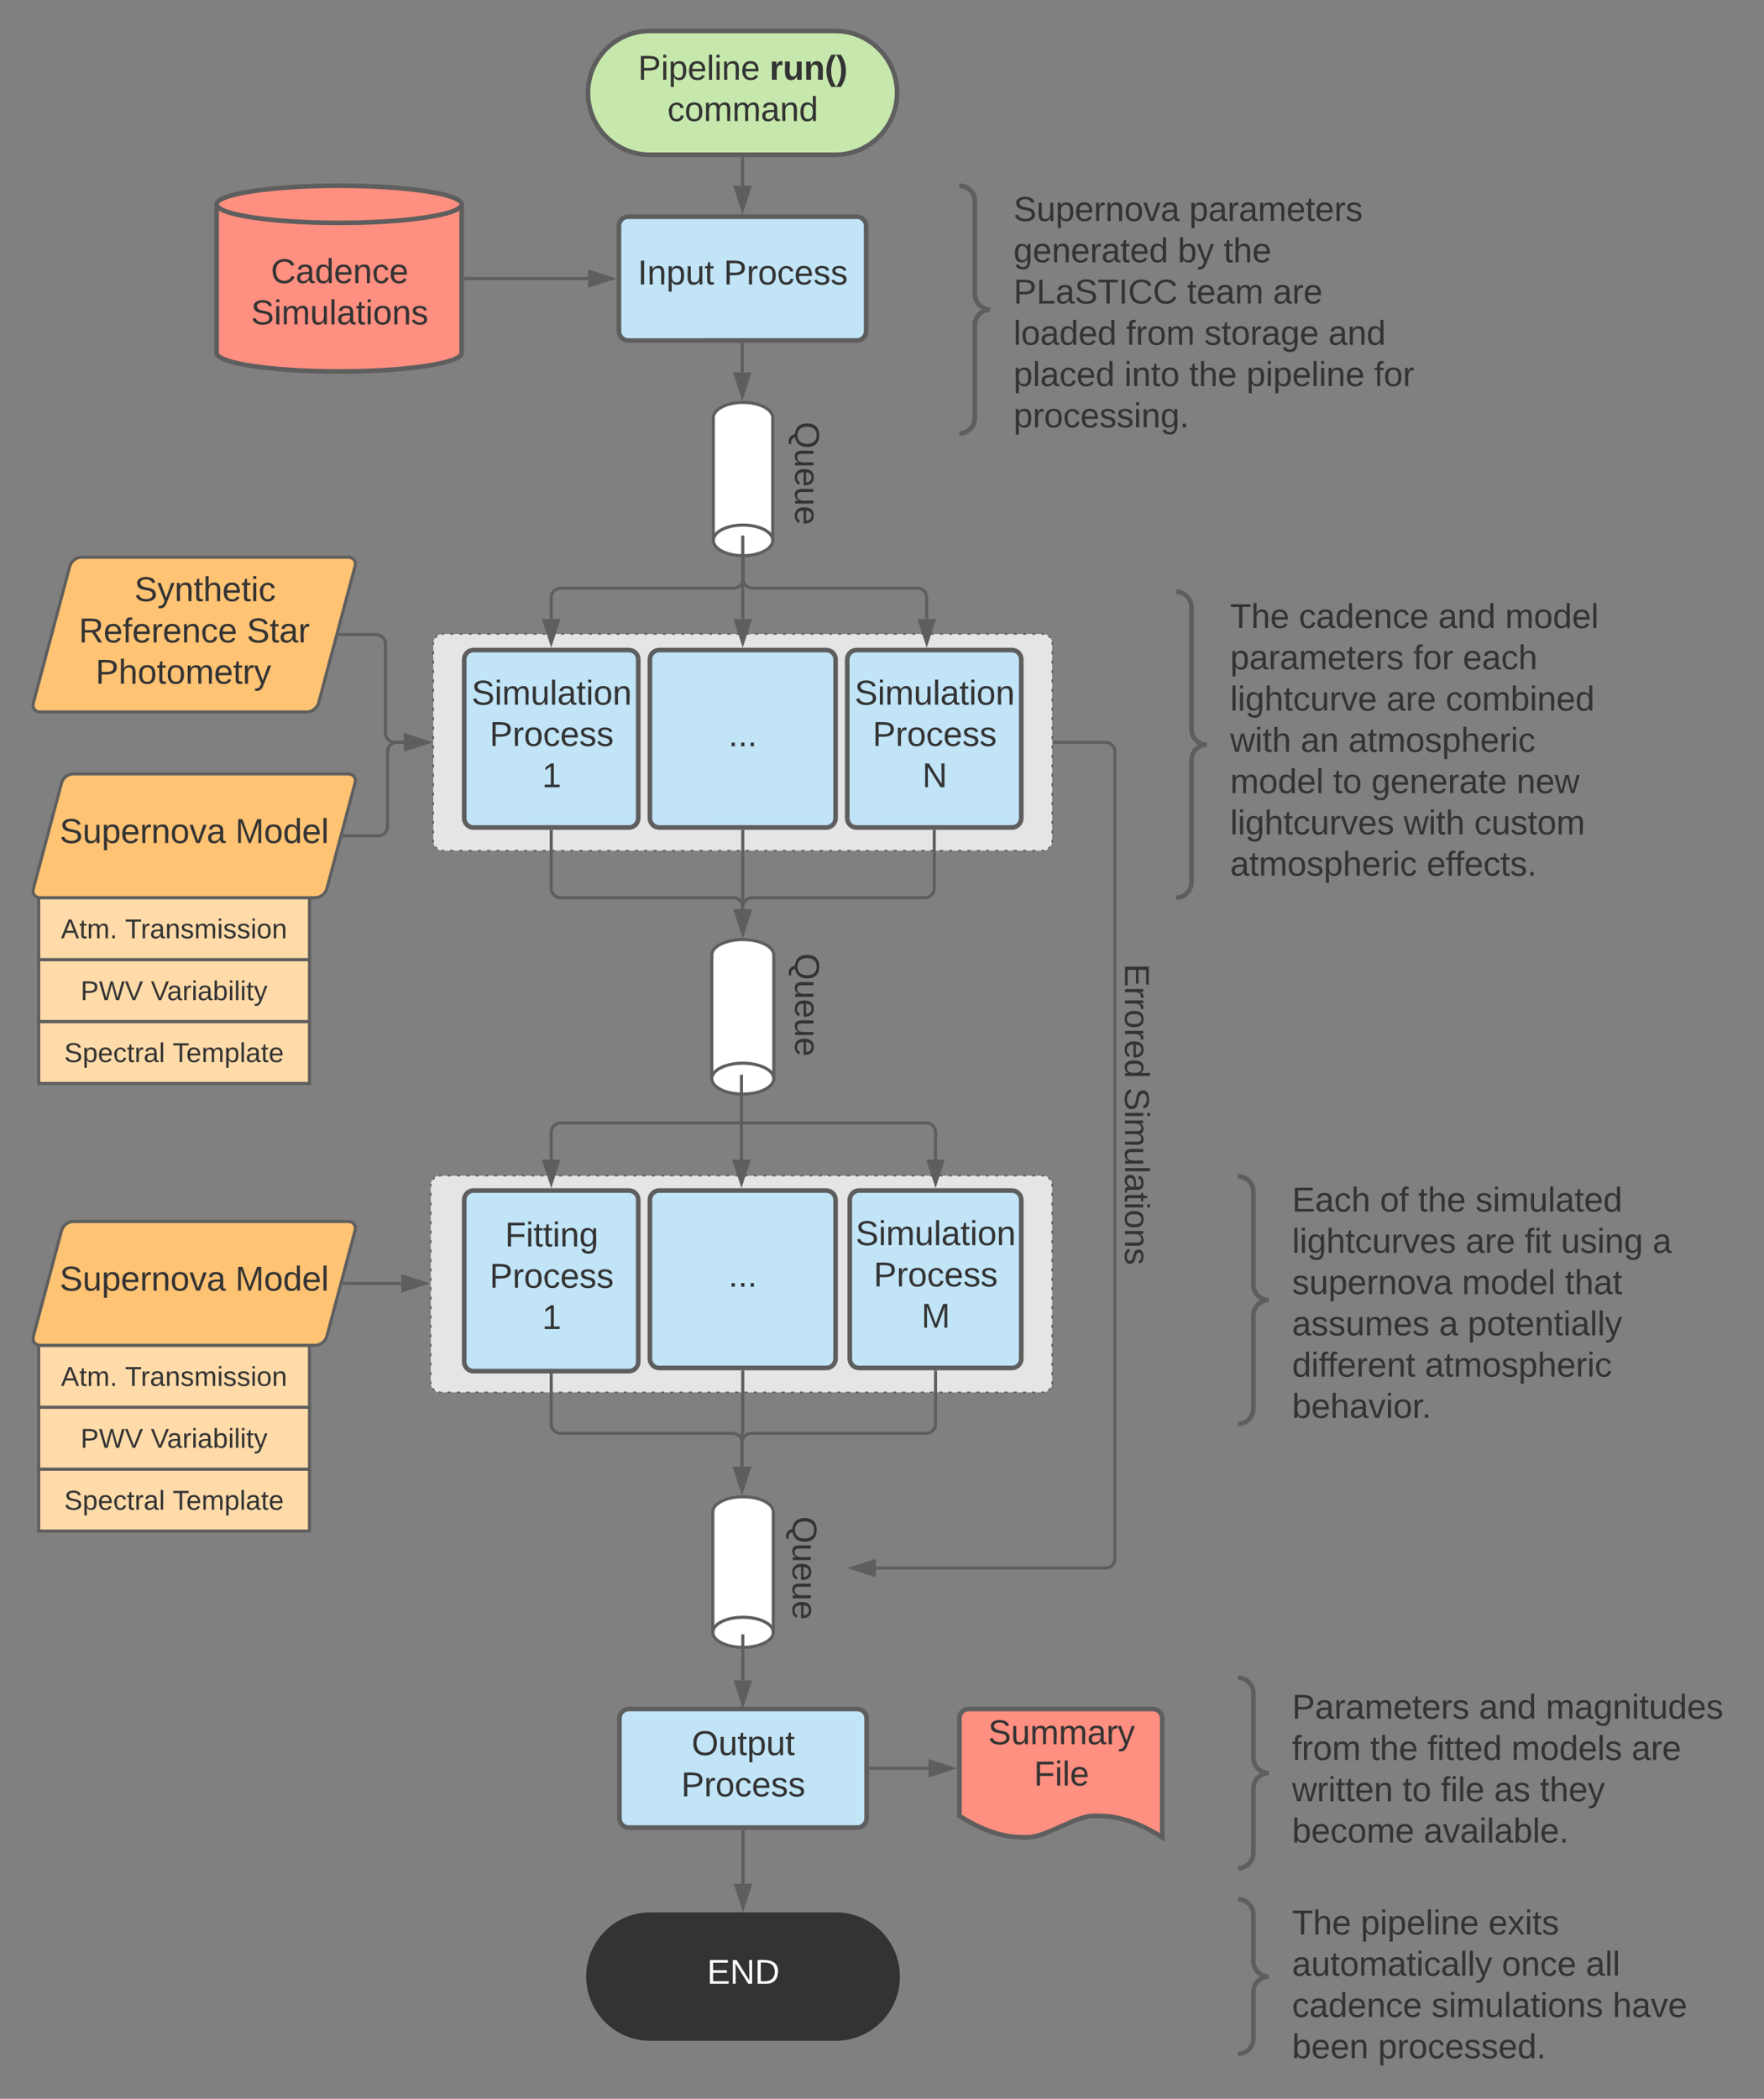 <svg xmlns="http://www.w3.org/2000/svg" xmlns:xlink="http://www.w3.org/1999/xlink" xmlns:lucid="lucid" width="1140" height="1356.05"><rect width="100%" height="100%" fill="#808080" stroke="none"/><g transform="translate(-180 -40)" lucid:page-tab-id="ipd3vWBaP2UR"><g stroke="#5e5e5e" stroke-width="2"><path d="M680.07 736.9c0 5.5-8.97 9.98-20.04 9.98-11.06 0-20.03-4.47-20.03-9.98v-79.87c0-5.5 8.97-9.98 20.03-9.98 11.07 0 20.04 4.47 20.04 9.98z" fill="#fff"/><path d="M640 736.9c0-5.5 8.97-9.98 20.03-9.98 11.07 0 20.04 4.47 20.04 9.98" fill="none"/></g><g stroke="#5e5e5e" stroke-width="2"><path d="M679.73 1094.62c0 5.37-8.74 9.73-19.53 9.73-10.8 0-19.53-4.36-19.53-9.73v-77.84c0-5.37 8.74-9.73 19.53-9.73 10.8 0 19.53 4.36 19.53 9.73z" fill="#fff"/><path d="M640.67 1094.62c0-5.37 8.74-9.73 19.53-9.73 10.8 0 19.53 4.35 19.53 9.72" fill="none"/></g><g stroke="#5e5e5e" stroke-width="2"><path d="M679.4 389.13c0 5.47-8.6 9.9-19.2 9.9s-19.2-4.43-19.2-9.9V309.9c0-5.47 8.6-9.9 19.2-9.9s19.2 4.43 19.2 9.9z" fill="#fff"/><path d="M641 389.13c0-5.47 8.6-9.9 19.2-9.9s19.2 4.43 19.2 9.9" fill="none"/></g><path d="M460 455.6c0-3.3 2.7-6 6-6h388c3.3 0 6 2.7 6 6v128c0 3.3-2.7 6-6 6H466c-3.3 0-6-2.7-6-6z" fill="#e5e5e5"/><path d="M461.35 452.04l1.1-1.1m2.8-1.14l.75-.2h1m3.97 0h2m3.97 0h2m3.97 0h2m3.98 0h2m3.97 0h2m3.97 0h2m3.97 0h1.98m3.98 0h2m3.97 0h2m3.97 0h2m3.97 0h2m3.97 0h2m3.97 0h2m3.97 0h2m3.97 0h2m3.97 0h2m3.98 0h2m3.97 0h2m3.97 0h2m3.97 0h1.98m3.98 0h2m3.97 0h2m3.97 0h2m3.97 0h2m3.97 0h2m3.97 0h2m3.97 0h2m3.97 0h2m3.97 0h2m3.98 0h2m3.97 0h2m3.97 0h2m3.97 0h1.98m3.98 0h2m3.97 0h2m3.97 0h2m3.97 0h2m3.97 0h2m3.97 0h2m3.97 0h2m3.97 0h2m3.97 0h2m3.98 0h2m3.97 0h2m3.97 0h2m3.97 0h1.98m3.98 0h2m3.97 0h2m3.97 0h2m3.97 0h2m3.97 0h2m3.97 0h2m3.97 0h2m3.97 0h2m3.97 0h2m3.98 0h2m3.97 0h2m3.97 0h2m3.97 0h1.98m3.98 0h2m3.97 0h2m3.97 0h2m3.97 0h2m3.97 0h2m3.97 0h1l.75.2m2.8 1.15l1.1 1.1m1.15 2.8l.2.75v1.02m0 4.06v2.03m0 4.07v2.04m0 4.07v2.03m0 4.07V481m0 4.06v2.03m0 4.06v2.03m0 4.05v2.03m0 4.07v2.03m0 4.06v2.03m0 4.07v2.03m0 4.06v2.03m0 4.07v2.03m0 4.06v2.03m0 4.07v2.03m0 4.06v2.04m0 4.07v2.04m0 4.06v2.03m0 4.07v2.03m0 4.06v2.03m0 4.06v2.02m0 4.06v1.02l-.2.75m-1.15 2.8l-1.1 1.1m-2.8 1.15l-.75.2h-1m-3.97 0h-2m-3.97 0h-2m-3.97 0h-2m-3.98 0h-2m-3.97 0h-2m-3.97 0h-2m-3.97 0h-1.98m-3.98 0h-2m-3.97 0h-2m-3.97 0h-2m-3.97 0h-2m-3.97 0h-2m-3.97 0h-2m-3.97 0h-2m-3.97 0h-2m-3.97 0h-2m-3.98 0h-2m-3.97 0h-2m-3.97 0h-2m-3.97 0h-1.98m-3.98 0h-2m-3.97 0h-2m-3.97 0h-2m-3.97 0h-2m-3.97 0h-2m-3.97 0h-2m-3.97 0h-2m-3.97 0h-2m-3.97 0h-2m-3.98 0h-2m-3.97 0h-2m-3.97 0h-2m-3.97 0h-1.98m-3.98 0h-2m-3.97 0h-2m-3.97 0h-2m-3.97 0h-2m-3.97 0h-2m-3.97 0h-2m-3.97 0h-2m-3.97 0h-2m-3.97 0h-2m-3.98 0h-2m-3.97 0h-2m-3.97 0h-2m-3.97 0h-1.98m-3.98 0h-2m-3.97 0h-2m-3.97 0h-2m-3.97 0h-2m-3.97 0h-2m-3.97 0h-2m-3.97 0h-2m-3.97 0h-2m-3.97 0h-2m-3.98 0h-2m-3.97 0h-2m-3.97 0h-2m-3.97 0h-1.98m-3.98 0h-2m-3.97 0h-2m-3.97 0h-2m-3.97 0h-2m-3.97 0h-2m-3.97 0h-1l-.75-.2m-2.8-1.15l-1.1-1.1m-1.15-2.8l-.2-.75v-1.02m0-4.06v-2.03m0-4.07v-2.04m0-4.07v-2.03m0-4.07v-2.03m0-4.06v-2.03m0-4.06V546m0-4.05v-2.03m0-4.07v-2.03m0-4.06v-2.03m0-4.07v-2.03m0-4.06v-2.03m0-4.07v-2.03m0-4.06v-2.03m0-4.07v-2.03m0-4.06v-2.04m0-4.07v-2.04m0-4.06v-2.03m0-4.07v-2.03m0-4.06v-2.03m0-4.06v-2.02m0-4.06v-1.02l.2-.75" stroke="#5e5e5e" fill="none"/><path d="M458.36 805.6c0-3.3 2.68-6 6-6H854c3.3 0 6 2.7 6 6v128c0 3.3-2.7 6-6 6H464.36c-3.32 0-6-2.7-6-6z" fill="#e5e5e5"/><path d="M459.7 802.04l1.1-1.1m2.8-1.14l.76-.2h1m4 0h2m4 0h1.98m4 0h2m4 0h2m4 0h2m3.98 0h2m4 0h2m4 0h2m4 0h2m3.98 0h2m4 0h2m4 0h2m4 0h1.98m4 0h2m4 0h2m4 0h2m3.98 0h2m4 0h2m4 0h2m4 0h2m3.98 0h2m4 0h2m4 0h2m4 0h1.98m4 0h2m4 0h2m4 0h2m3.98 0h2m4 0h2m4 0h2m4 0h2m3.98 0h2m4 0h2m4 0h2m4 0h1.98m4 0h2m4 0h2m4 0h2m3.98 0h2m4 0h2m4 0h2m4 0h1.98m4 0h2m4 0h2m4 0h2m3.98 0h2m4 0h2m4 0h2m4 0h2m3.98 0h2m4 0h2m4 0h2m4 0h1.98m4 0h2m4 0h2m4 0h2m3.98 0h2m4 0h2m4 0h2m4 0h2m3.98 0h2m4 0h2m4 0h2m4 0H849m4 0h1l.75.2m2.8 1.15l1.1 1.1m1.15 2.8l.2.75v1.02m0 4.06v2.03m0 4.07v2.04m0 4.07v2.03m0 4.07V831m0 4.06v2.03m0 4.06v2.03m0 4.05v2.03m0 4.07v2.03m0 4.06v2.03m0 4.07v2.03m0 4.06v2.03m0 4.07v2.03m0 4.06v2.03m0 4.07v2.03m0 4.06v2.04m0 4.07v2.04m0 4.06v2.03m0 4.07v2.03m0 4.06v2.03m0 4.06v2.02m0 4.06v1.02l-.2.75m-1.15 2.8l-1.1 1.1m-2.8 1.15l-.75.2h-1m-4 0h-2m-4 0h-2m-3.98 0h-2m-4 0h-2m-4 0h-2m-4 0h-2m-3.98 0h-2m-4 0h-2m-4 0h-2m-4 0h-1.98m-4 0h-2m-4 0h-2m-4 0h-2m-3.98 0h-2m-4 0h-2m-4 0h-2m-4 0h-2m-3.98 0h-2m-4 0h-2m-4 0h-2m-4 0h-1.98m-4 0h-2m-4 0h-2m-4 0h-2m-3.98 0h-2m-4 0h-2m-4 0h-2m-4 0h-2m-3.98 0h-2m-4 0h-2m-4 0h-2m-4 0h-1.98m-4 0h-2m-4 0h-2m-4 0h-2m-3.98 0h-2m-4 0h-2m-4 0h-2m-4 0h-2m-3.98 0h-2m-4 0h-2m-4 0h-2m-4 0h-1.98m-4 0h-2m-4 0h-2m-4 0h-2m-3.98 0h-2m-4 0h-2m-4 0h-2m-4 0h-2m-3.98 0h-2m-4 0h-2m-4 0h-2m-4 0h-1.98m-4 0h-2m-4 0h-2m-4 0h-2m-3.98 0h-2m-4 0h-2m-4 0h-2m-4 0h-2m-3.98 0h-2m-4 0h-2m-4 0h-2m-4 0h-.98l-.75-.2m-2.8-1.15l-1.1-1.1m-1.14-2.8l-.2-.75v-1.02m0-4.06v-2.03m0-4.07v-2.04m0-4.07v-2.03m0-4.07v-2.03m0-4.06v-2.03m0-4.06V896m0-4.05v-2.03m0-4.07v-2.03m0-4.06v-2.03m0-4.07v-2.03m0-4.06v-2.03m0-4.07v-2.03m0-4.06v-2.03m0-4.07v-2.03m0-4.06v-2.04m0-4.07v-2.04m0-4.06v-2.03m0-4.07v-2.03m0-4.06v-2.03m0-4.06v-2.02m0-4.06v-1.02l.2-.75" stroke="#5e5e5e" fill="none"/><use xlink:href="#a" transform="matrix(1,0,0,1,470.356,811.6) translate(148.907 61.278)"/><path d="M205 700h175v40H205z" stroke="#5e5e5e" stroke-width="2" fill="#ffdba9"/><use xlink:href="#b" transform="matrix(1,0,0,1,217,712) translate(4.512 14.222)"/><use xlink:href="#c" transform="matrix(1,0,0,1,217,712) translate(74.537 14.222)"/><path d="M205 660h175v40H205z" stroke="#5e5e5e" stroke-width="2" fill="#ffdba9"/><use xlink:href="#d" transform="matrix(1,0,0,1,217,672) translate(15.08 14.222)"/><use xlink:href="#e" transform="matrix(1,0,0,1,217,672) translate(60.463 14.222)"/><path d="M205 620h175v40H205z" stroke="#5e5e5e" stroke-width="2" fill="#ffdba9"/><use xlink:href="#f" transform="matrix(1,0,0,1,217,632) translate(2.389 14.222)"/><use xlink:href="#g" transform="matrix(1,0,0,1,217,632) translate(43.821 14.222)"/><path d="M719.8 60c22.06 0 39.95 17.9 39.95 40s-17.9 40-39.95 40H599.95C577.9 140 560 122.1 560 100s17.9-40 39.95-40z" stroke="#5e5e5e" stroke-width="3" fill="#c7e8ac"/><use xlink:href="#h" transform="matrix(1,0,0,1,565,65) translate(27.32 26.528)"/><use xlink:href="#i" transform="matrix(1,0,0,1,565,65) translate(112.32 26.528)"/><use xlink:href="#j" transform="matrix(1,0,0,1,565,65) translate(46.301 53.194)"/><path d="M580 186c0-3.3 2.7-6 6-6h147.75c3.3 0 6 2.7 6 6v68c0 3.3-2.7 6-6 6H586c-3.3 0-6-2.7-6-6z" stroke="#5e5e5e" stroke-width="3" fill="#c1e4f7"/><use xlink:href="#k" transform="matrix(1,0,0,1,592,192) translate(0.13 31.778)"/><use xlink:href="#l" transform="matrix(1,0,0,1,592,192) translate(55.685 31.778)"/><path d="M800 166c0-3.3 2.7-6 6-6h286.36c3.3 0 6 2.7 6 6v148c0 3.3-2.7 6-6 6H806c-3.3 0-6-2.7-6-6z" fill="none"/><path d="M800 320c5.52 0 10-4.48 10-10v-60c0-5.52 4.48-10 10-10-5.52 0-10-4.48-10-10v-60c0-5.52-4.48-10-10-10" stroke="#5e5e5e" stroke-width="3" fill="none"/><use xlink:href="#m" transform="matrix(1,0,0,1,835,165) translate(0 17.778)"/><use xlink:href="#n" transform="matrix(1,0,0,1,835,165) translate(113.519 17.778)"/><use xlink:href="#o" transform="matrix(1,0,0,1,835,165) translate(0 44.444)"/><use xlink:href="#p" transform="matrix(1,0,0,1,835,165) translate(106.111 44.444)"/><use xlink:href="#q" transform="matrix(1,0,0,1,835,165) translate(135.741 44.444)"/><use xlink:href="#r" transform="matrix(1,0,0,1,835,165) translate(0 71.111)"/><use xlink:href="#s" transform="matrix(1,0,0,1,835,165) translate(112.16 71.111)"/><use xlink:href="#t" transform="matrix(1,0,0,1,835,165) translate(167.654 71.111)"/><use xlink:href="#u" transform="matrix(1,0,0,1,835,165) translate(0 97.778)"/><use xlink:href="#v" transform="matrix(1,0,0,1,835,165) translate(72.778 97.778)"/><use xlink:href="#w" transform="matrix(1,0,0,1,835,165) translate(123.272 97.778)"/><use xlink:href="#x" transform="matrix(1,0,0,1,835,165) translate(203.457 97.778)"/><use xlink:href="#y" transform="matrix(1,0,0,1,835,165) translate(0 124.444)"/><use xlink:href="#z" transform="matrix(1,0,0,1,835,165) translate(71.543 124.444)"/><use xlink:href="#A" transform="matrix(1,0,0,1,835,165) translate(113.457 124.444)"/><use xlink:href="#B" transform="matrix(1,0,0,1,835,165) translate(150.494 124.444)"/><use xlink:href="#C" transform="matrix(1,0,0,1,835,165) translate(233.025 124.444)"/><use xlink:href="#D" transform="matrix(1,0,0,1,835,165) translate(0 151.111)"/><path d="M478.36 268c0 6.63-35.45 12-79.18 12-43.73 0-79.18-5.37-79.18-12v-96c0-6.63 35.45-12 79.18-12 43.73 0 79.18 5.37 79.18 12z" stroke="#5e5e5e" stroke-width="3" fill="#ff8f80"/><path d="M478.36 172c0 6.63-35.45 12-79.18 12-43.73 0-79.18-5.37-79.18-12" stroke="#5e5e5e" stroke-width="3" fill="none"/><use xlink:href="#E" transform="matrix(1,0,0,1,325,189) translate(30.086 33.903)"/><use xlink:href="#F" transform="matrix(1,0,0,1,325,189) translate(17.216 60.569)"/><path d="M480.86 220H560" stroke="#5e5e5e" stroke-width="2" fill="none"/><path d="M480.88 221h-1.02v-2h1.02z" fill="#5e5e5e"/><path d="M575.26 220L561 224.64v-9.28z" stroke="#5e5e5e" stroke-width="2" fill="#5e5e5e"/><path d="M480 466c0-3.3 2.7-6 6-6h100.47c3.3 0 6 2.7 6 6v102.64c0 3.3-2.7 6-6 6H486c-3.3 0-6-2.7-6-6z" stroke="#5e5e5e" stroke-width="3" fill="#c1e4f7"/><use xlink:href="#G" transform="matrix(1,0,0,1,485,465) translate(-0.228 30.278)"/><use xlink:href="#H" transform="matrix(1,0,0,1,485,465) translate(11.407 56.944)"/><use xlink:href="#I" transform="matrix(1,0,0,1,485,465) translate(45.327 83.611)"/><path d="M600 466c0-3.3 2.7-6 6-6h108c3.3 0 6 2.7 6 6v102.64c0 3.3-2.7 6-6 6H606c-3.3 0-6-2.7-6-6z" stroke="#5e5e5e" stroke-width="3" fill="#c1e4f7"/><use xlink:href="#J" transform="matrix(1,0,0,1,605,465) translate(45.741 57.153)"/><path d="M727.53 466c0-3.3 2.7-6 6-6H834c3.3 0 6 2.7 6 6v102.64c0 3.3-2.7 6-6 6H733.53c-3.3 0-6-2.7-6-6z" stroke="#5e5e5e" stroke-width="3" fill="#c1e4f7"/><use xlink:href="#G" transform="matrix(1,0,0,1,732.533,465) translate(-0.228 30.278)"/><use xlink:href="#H" transform="matrix(1,0,0,1,732.533,465) translate(11.407 56.944)"/><use xlink:href="#K" transform="matrix(1,0,0,1,732.533,465) translate(43.506 83.611)"/><path d="M660 387v53M660 387.03V386" stroke="#5e5e5e" stroke-width="2" fill="none"/><path d="M660 455.26L655.36 441h9.28z" stroke="#5e5e5e" stroke-width="2" fill="#5e5e5e"/><path d="M660.2 401.03V414c0 3.3 2.7 6 6 6h106.7c3.32 0 6 2.7 6 6v14" stroke="#5e5e5e" stroke-width="2" fill="none"/><path d="M660.14 400.03h.44l.62-.08v1.1h-2v-1.13z" fill="#5e5e5e"/><path d="M778.9 455.26L774.27 441h9.27z" stroke="#5e5e5e" stroke-width="2" fill="#5e5e5e"/><path d="M940 428.33c0-3.3 2.7-6 6-6h286.36c3.3 0 6 2.7 6 6V614c0 3.3-2.7 6-6 6H946c-3.3 0-6-2.7-6-6z" fill="none"/><path d="M940 620c5.52 0 10-4.48 10-10v-78.83c0-5.53 4.48-10 10-10-5.52 0-10-4.48-10-10v-78.84c0-5.52-4.48-10-10-10" stroke="#5e5e5e" stroke-width="3" fill="none"/><use xlink:href="#L" transform="matrix(1,0,0,1,975,427.333) translate(0 18.444)"/><use xlink:href="#M" transform="matrix(1,0,0,1,975,427.333) translate(44.383 18.444)"/><use xlink:href="#N" transform="matrix(1,0,0,1,975,427.333) translate(134.506 18.444)"/><use xlink:href="#O" transform="matrix(1,0,0,1,975,427.333) translate(177.716 18.444)"/><use xlink:href="#P" transform="matrix(1,0,0,1,975,427.333) translate(0 45.111)"/><use xlink:href="#Q" transform="matrix(1,0,0,1,975,427.333) translate(118.333 45.111)"/><use xlink:href="#R" transform="matrix(1,0,0,1,975,427.333) translate(150.37 45.111)"/><use xlink:href="#S" transform="matrix(1,0,0,1,975,427.333) translate(0 71.778)"/><use xlink:href="#T" transform="matrix(1,0,0,1,975,427.333) translate(101.049 71.778)"/><use xlink:href="#U" transform="matrix(1,0,0,1,975,427.333) translate(139.259 71.778)"/><use xlink:href="#V" transform="matrix(1,0,0,1,975,427.333) translate(0 98.444)"/><use xlink:href="#W" transform="matrix(1,0,0,1,975,427.333) translate(45.556 98.444)"/><use xlink:href="#X" transform="matrix(1,0,0,1,975,427.333) translate(76.42 98.444)"/><use xlink:href="#Y" transform="matrix(1,0,0,1,975,427.333) translate(0 125.111)"/><use xlink:href="#Z" transform="matrix(1,0,0,1,975,427.333) translate(66.543 125.111)"/><use xlink:href="#aa" transform="matrix(1,0,0,1,975,427.333) translate(91.235 125.111)"/><use xlink:href="#ab" transform="matrix(1,0,0,1,975,427.333) translate(185 125.111)"/><use xlink:href="#ac" transform="matrix(1,0,0,1,975,427.333) translate(0 151.778)"/><use xlink:href="#V" transform="matrix(1,0,0,1,975,427.333) translate(112.16 151.778)"/><use xlink:href="#ad" transform="matrix(1,0,0,1,975,427.333) translate(157.716 151.778)"/><use xlink:href="#ae" transform="matrix(1,0,0,1,975,427.333) translate(0 178.444)"/><use xlink:href="#af" transform="matrix(1,0,0,1,975,427.333) translate(126.975 178.444)"/><path d="M536.23 577.14V614c0 3.3 2.7 6 6 6h111.8c3.32 0 6 2.7 6 6v1.55" stroke="#5e5e5e" stroke-width="2" fill="none"/><path d="M537.23 577.16h-2v-1.02h2z" fill="#5e5e5e"/><path d="M660.03 642.8l-4.63-14.25h9.27z" stroke="#5e5e5e" stroke-width="2" fill="#5e5e5e"/><path d="M660 577.14v50.4" stroke="#5e5e5e" stroke-width="2" fill="none"/><path d="M661 577.16h-2v-1.02h2z" fill="#5e5e5e"/><path d="M660 642.8l-4.64-14.25h9.28z" stroke="#5e5e5e" stroke-width="2" fill="#5e5e5e"/><path d="M783.77 577.14V614c0 3.3-2.7 6-6 6H666.03c-3.3 0-6 2.7-6 6v1.55" stroke="#5e5e5e" stroke-width="2" fill="none"/><path d="M784.77 577.16h-2v-1.02h2z" fill="#5e5e5e"/><path d="M660.03 642.8l-4.63-14.25h9.27z" stroke="#5e5e5e" stroke-width="2" fill="#5e5e5e"/><path d="M480 815.2c0-3.3 2.7-6 6-6h100.47c3.3 0 6 2.7 6 6v104.67c0 3.3-2.7 6-6 6H486c-3.3 0-6-2.7-6-6z" stroke="#5e5e5e" stroke-width="3" fill="#c1e4f7"/><use xlink:href="#ag" transform="matrix(1,0,0,1,485,814.2) translate(21.346 31.153)"/><use xlink:href="#H" transform="matrix(1,0,0,1,485,814.2) translate(11.407 57.819)"/><use xlink:href="#I" transform="matrix(1,0,0,1,485,814.2) translate(45.327 84.486)"/><path d="M600 815.2c0-3.3 2.7-6 6-6h108c3.3 0 6 2.7 6 6v102.64c0 3.3-2.7 6-6 6H606c-3.3 0-6-2.7-6-6z" stroke="#5e5e5e" stroke-width="3" fill="#c1e4f7"/><use xlink:href="#J" transform="matrix(1,0,0,1,605,814.2) translate(45.741 57.153)"/><path d="M729.18 815.2c0-3.3 2.68-6 6-6H834c3.3 0 6 2.7 6 6v102.64c0 3.3-2.7 6-6 6h-98.82c-3.32 0-6-2.7-6-6z" stroke="#5e5e5e" stroke-width="3" fill="#c1e4f7"/><use xlink:href="#G" transform="matrix(1,0,0,1,734.178,814.2) translate(-1.228 30.278)"/><use xlink:href="#H" transform="matrix(1,0,0,1,734.178,814.2) translate(10.407 56.944)"/><use xlink:href="#ah" transform="matrix(1,0,0,1,734.178,814.2) translate(41.272 83.611)"/><path d="M980 806c0-3.3 2.7-6 6-6h286.36c3.3 0 6 2.7 6 6v148c0 3.3-2.7 6-6 6H986c-3.3 0-6-2.7-6-6z" fill="none"/><path d="M980 960c5.52 0 10-4.48 10-10v-60c0-5.52 4.48-10 10-10-5.52 0-10-4.48-10-10v-60c0-5.52-4.48-10-10-10" stroke="#5e5e5e" stroke-width="3" fill="none"/><use xlink:href="#ai" transform="matrix(1,0,0,1,1015,805) translate(0 17.778)"/><use xlink:href="#aj" transform="matrix(1,0,0,1,1015,805) translate(56.79 17.778)"/><use xlink:href="#A" transform="matrix(1,0,0,1,1015,805) translate(81.481 17.778)"/><use xlink:href="#ak" transform="matrix(1,0,0,1,1015,805) translate(118.519 17.778)"/><use xlink:href="#ac" transform="matrix(1,0,0,1,1015,805) translate(0 44.444)"/><use xlink:href="#T" transform="matrix(1,0,0,1,1015,805) translate(112.16 44.444)"/><use xlink:href="#al" transform="matrix(1,0,0,1,1015,805) translate(150.37 44.444)"/><use xlink:href="#am" transform="matrix(1,0,0,1,1015,805) translate(173.765 44.444)"/><use xlink:href="#an" transform="matrix(1,0,0,1,1015,805) translate(232.963 44.444)"/><use xlink:href="#ao" transform="matrix(1,0,0,1,1015,805) translate(0 71.111)"/><use xlink:href="#Y" transform="matrix(1,0,0,1,1015,805) translate(109.815 71.111)"/><use xlink:href="#ap" transform="matrix(1,0,0,1,1015,805) translate(176.358 71.111)"/><use xlink:href="#aq" transform="matrix(1,0,0,1,1015,805) translate(0 97.778)"/><use xlink:href="#ar" transform="matrix(1,0,0,1,1015,805) translate(95 97.778)"/><use xlink:href="#as" transform="matrix(1,0,0,1,1015,805) translate(113.519 97.778)"/><use xlink:href="#at" transform="matrix(1,0,0,1,1015,805) translate(0 124.444)"/><use xlink:href="#X" transform="matrix(1,0,0,1,1015,805) translate(85.864 124.444)"/><use xlink:href="#au" transform="matrix(1,0,0,1,1015,805) translate(0 151.111)"/><path d="M660.2 401.03V414c0 3.3-2.7 6-6 6H542.23c-3.3 0-6 2.7-6 6v14" stroke="#5e5e5e" stroke-width="2" fill="none"/><path d="M660.14 400.03h.44l.62-.08v1.1h-2v-1.13z" fill="#5e5e5e"/><path d="M536.23 455.26L531.6 441h9.27z" stroke="#5e5e5e" stroke-width="2" fill="#5e5e5e"/><path d="M580.33 1150.16c0-3.3 2.68-6 6-6h147.74c3.32 0 6 2.7 6 6v64.63c0 3.3-2.68 6-6 6H586.33c-3.32 0-6-2.7-6-6z" stroke="#5e5e5e" stroke-width="3" fill="#c1e4f7"/><use xlink:href="#av" transform="matrix(1,0,0,1,592.325,1156.161) translate(34.667 17.778)"/><use xlink:href="#l" transform="matrix(1,0,0,1,592.325,1156.161) translate(27.907 44.444)"/><path d="M659 765.5H542.23c-3.3 0-6 2.7-6 6v17.7M658.97 765.5H660" stroke="#5e5e5e" stroke-width="2" fill="none"/><path d="M536.23 804.46l-4.63-14.26h9.27z" stroke="#5e5e5e" stroke-width="2" fill="#5e5e5e"/><path d="M661 765.5h117.6c3.3 0 6 2.7 6 6v17.7M661.03 765.5H660" stroke="#5e5e5e" stroke-width="2" fill="none"/><path d="M784.6 804.46l-4.65-14.26h9.27z" stroke="#5e5e5e" stroke-width="2" fill="#5e5e5e"/><path d="M536.23 928.37v31.68c0 3.3 2.7 6 6 6h111.3c3.3 0 6 2.7 6 6v15.5" stroke="#5e5e5e" stroke-width="2" fill="none"/><path d="M537.23 928.4h-2v-1.03h2z" fill="#5e5e5e"/><path d="M659.52 1002.83l-4.64-14.27h9.27z" stroke="#5e5e5e" stroke-width="2" fill="#5e5e5e"/><path d="M660 926.34v39.12c0 .13-.1.24-.24.24-.13 0-.24.1-.24.24v21.62" stroke="#5e5e5e" stroke-width="2" fill="none"/><path d="M661 926.36h-2v-1.02h2z" fill="#5e5e5e"/><path d="M659.52 1002.83l-4.64-14.27h9.27z" stroke="#5e5e5e" stroke-width="2" fill="#5e5e5e"/><path d="M784.6 926.34v33.7c0 3.32-2.7 6-6 6H665.5c-3.32 0-6 2.7-6 6v15.52" stroke="#5e5e5e" stroke-width="2" fill="none"/><path d="M785.6 926.36h-2v-1.02h2z" fill="#5e5e5e"/><path d="M659.52 1002.83l-4.64-14.27h9.27z" stroke="#5e5e5e" stroke-width="2" fill="#5e5e5e"/><path d="M660.04 1096.92v28.74M660.04 1096.95v-1.03" stroke="#5e5e5e" stroke-width="2" fill="none"/><path d="M660.04 1140.93l-4.63-14.27h9.28z" stroke="#5e5e5e" stroke-width="2" fill="#5e5e5e"/><path d="M800 1150.16c0-3.3 2.7-6 6-6h119.1c3.3 0 6 2.7 6 6v76.9c-21.9-13.85-35.54-13.85-43.8-13.85-13.1 0-30.54 13.85-43.65 13.85-8.13 0-21.9 0-43.65-13.84z" stroke="#5e5e5e" stroke-width="3" fill="#ff8f80"/><g><use xlink:href="#aw" transform="matrix(1,0,0,1,805,1149.161) translate(13.562 17.778)"/><use xlink:href="#ax" transform="matrix(1,0,0,1,805,1149.161) translate(43.191 44.444)"/></g><path d="M219.8 545.8c.84-3.2 4.22-5.8 7.53-5.8H405c3.32 0 5.32 2.6 4.46 5.8l-18.24 68.4c-.85 3.2-4.23 5.8-7.55 5.8H206c-3.3 0-5.3-2.6-4.45-5.8z" stroke="#5e5e5e" stroke-width="2" fill="#ffc374"/><g><use xlink:href="#m" transform="matrix(1,0,0,1,205,545) translate(13.561 39.653)"/><use xlink:href="#ay" transform="matrix(1,0,0,1,205,545) translate(127.079 39.653)"/></g><path d="M402.38 580h22.06c3.3 0 6-2.7 6-6v-48.4c0-3.3 2.68-6 6-6H441" stroke="#5e5e5e" stroke-width="2" fill="none"/><path d="M402.4 581h-1.3l.54-2h.76z" fill="#5e5e5e"/><path d="M456.26 519.6L442 524.24v-9.28z" stroke="#5e5e5e" stroke-width="2" fill="#5e5e5e"/><path d="M659.87 142.5V160" stroke="#5e5e5e" stroke-width="2" fill="none"/><path d="M660.87 142.53h-2v-1.03h2z" fill="#5e5e5e"/><path d="M659.87 175.26L655.24 161h9.27z" stroke="#5e5e5e" stroke-width="2" fill="#5e5e5e"/><path d="M659.7 262.5v18.02" stroke="#5e5e5e" stroke-width="2" fill="none"/><path d="M660.7 262.53h-2v-1.03h2z" fill="#5e5e5e"/><path d="M659.7 295.78l-4.64-14.26h9.28z" stroke="#5e5e5e" stroke-width="2" fill="#5e5e5e"/><path d="M659.18 735.38v53.82M659.18 735.4v-1.02" stroke="#5e5e5e" stroke-width="2" fill="none"/><path d="M659.18 804.46l-4.64-14.26h9.27z" stroke="#5e5e5e" stroke-width="2" fill="#5e5e5e"/><path d="M205 989.2h175v40H205z" stroke="#5e5e5e" stroke-width="2" fill="#ffdba9"/><g><use xlink:href="#b" transform="matrix(1,0,0,1,217,1001.2) translate(4.512 14.222)"/><use xlink:href="#c" transform="matrix(1,0,0,1,217,1001.2) translate(74.537 14.222)"/></g><path d="M205 949.2h175v40H205z" stroke="#5e5e5e" stroke-width="2" fill="#ffdba9"/><g><use xlink:href="#d" transform="matrix(1,0,0,1,217,961.2) translate(15.08 14.222)"/><use xlink:href="#e" transform="matrix(1,0,0,1,217,961.2) translate(60.463 14.222)"/></g><path d="M205 909.2h175v40H205z" stroke="#5e5e5e" stroke-width="2" fill="#ffdba9"/><g><use xlink:href="#f" transform="matrix(1,0,0,1,217,921.2) translate(2.389 14.222)"/><use xlink:href="#g" transform="matrix(1,0,0,1,217,921.2) translate(43.821 14.222)"/></g><path d="M219.8 835c.84-3.2 4.22-5.8 7.53-5.8H405c3.32 0 5.32 2.6 4.46 5.8l-18.24 68.4c-.85 3.2-4.23 5.8-7.55 5.8H206c-3.3 0-5.3-2.6-4.45-5.8z" stroke="#5e5e5e" stroke-width="2" fill="#ffc374"/><g><use xlink:href="#m" transform="matrix(1,0,0,1,205,834.2) translate(13.561 39.653)"/><use xlink:href="#ay" transform="matrix(1,0,0,1,205,834.2) translate(127.079 39.653)"/></g><path d="M402.38 869.2h36.97" stroke="#5e5e5e" stroke-width="2" fill="none"/><path d="M402.4 870.2h-1.3l.54-2h.76z" fill="#5e5e5e"/><path d="M454.62 869.2l-14.27 4.64v-9.28z" stroke="#5e5e5e" stroke-width="2" fill="#5e5e5e"/><path d="M742.57 1182.48H780" stroke="#5e5e5e" stroke-width="2" fill="none"/><path d="M742.6 1183.48h-1.03v-2h1.03z" fill="#5e5e5e"/><path d="M795.26 1182.48L781 1187.1v-9.26z" stroke="#5e5e5e" stroke-width="2" fill="#5e5e5e"/><path d="M980 1129.98c0-3.3 2.7-6 6-6h308c3.3 0 6 2.7 6 6v111.07c0 3.3-2.7 6-6 6H986c-3.3 0-6-2.7-6-6z" fill="none"/><path d="M980 1247.05c5.52 0 10-4.48 10-10v-41.53c0-5.53 4.48-10 10-10-5.52 0-10-4.48-10-10v-41.54c0-5.52-4.48-10-10-10" stroke="#5e5e5e" stroke-width="3" fill="none"/><g><use xlink:href="#az" transform="matrix(1,0,0,1,1015,1128.983) translate(0 21.444)"/><use xlink:href="#N" transform="matrix(1,0,0,1,1015,1128.983) translate(120.802 21.444)"/><use xlink:href="#aA" transform="matrix(1,0,0,1,1015,1128.983) translate(164.012 21.444)"/><use xlink:href="#v" transform="matrix(1,0,0,1,1015,1128.983) translate(0 48.111)"/><use xlink:href="#A" transform="matrix(1,0,0,1,1015,1128.983) translate(50.494 48.111)"/><use xlink:href="#aB" transform="matrix(1,0,0,1,1015,1128.983) translate(87.531 48.111)"/><use xlink:href="#aC" transform="matrix(1,0,0,1,1015,1128.983) translate(141.79 48.111)"/><use xlink:href="#t" transform="matrix(1,0,0,1,1015,1128.983) translate(219.444 48.111)"/><use xlink:href="#aD" transform="matrix(1,0,0,1,1015,1128.983) translate(0 74.778)"/><use xlink:href="#Z" transform="matrix(1,0,0,1,1015,1128.983) translate(71.42 74.778)"/><use xlink:href="#aE" transform="matrix(1,0,0,1,1015,1128.983) translate(96.111 74.778)"/><use xlink:href="#aF" transform="matrix(1,0,0,1,1015,1128.983) translate(130.556 74.778)"/><use xlink:href="#aG" transform="matrix(1,0,0,1,1015,1128.983) translate(160.185 74.778)"/><use xlink:href="#aH" transform="matrix(1,0,0,1,1015,1128.983) translate(0 101.444)"/><use xlink:href="#aI" transform="matrix(1,0,0,1,1015,1128.983) translate(85.123 101.444)"/></g><g><path d="M723.18 569.2c3.3 0 6 2.7 6 6v228c0 3.3-2.7 6-6 6h-48c-3.32 0-6-2.7-6-6v-228c0-3.3 2.68-6 6-6z" stroke="#000" stroke-opacity="0" fill="#fff" fill-opacity="0"/></g><g><use xlink:href="#aJ" transform="matrix(6.123233995736766e-17,1,-1,6.123233995736766e-17,724.178,574.2) translate(81.667 30.278)"/></g><g><path d="M723.18 225.85c3.3 0 6 2.7 6 6v228c0 3.3-2.7 6-6 6h-48c-3.32 0-6-2.7-6-6v-228c0-3.3 2.68-6 6-6z" stroke="#000" stroke-opacity="0" fill="#fff" fill-opacity="0"/></g><g><use xlink:href="#aJ" transform="matrix(6.123233995736766e-17,1,-1,6.123233995736766e-17,724.178,230.85) translate(81.667 30.278)"/></g><g><path d="M721.53 933.12c3.32 0 6 2.7 6 6v228c0 3.32-2.68 6-6 6h-48c-3.3 0-6-2.68-6-6v-228c0-3.3 2.7-6 6-6z" stroke="#000" stroke-opacity="0" fill="#fff" fill-opacity="0"/></g><g><use xlink:href="#aJ" transform="matrix(6.123233995736766e-17,1,-1,6.123233995736766e-17,722.533,938.125) translate(81.667 30.278)"/></g><path d="M225.12 405.8c.85-3.2 4.23-5.8 7.55-5.8H405c3.32 0 5.32 2.6 4.46 5.8l-23.57 88.4c-.87 3.2-4.25 5.8-7.56 5.8H206c-3.3 0-5.3-2.6-4.45-5.8z" stroke="#5e5e5e" stroke-width="2" fill="#ffc374"/><g><use xlink:href="#aK" transform="matrix(1,0,0,1,205,405) translate(61.857 23.403)"/><use xlink:href="#aL" transform="matrix(1,0,0,1,205,405) translate(25.906 50.069)"/><use xlink:href="#aM" transform="matrix(1,0,0,1,205,405) translate(134.425 50.069)"/><use xlink:href="#aN" transform="matrix(1,0,0,1,205,405) translate(36.777 76.736)"/></g><path d="M399.7 450h23.4c3.32 0 6 2.7 6 6v57.6c0 3.3 2.7 6 6 6h5.9" stroke="#5e5e5e" stroke-width="2" fill="none"/><path d="M399.73 451h-1.3l.55-2h.75z" fill="#5e5e5e"/><path d="M456.26 519.6L442 524.24v-9.28z" stroke="#5e5e5e" stroke-width="2" fill="#5e5e5e"/><path d="M720.12 1277.05c22.07 0 39.95 17.9 39.95 40s-17.88 40-39.95 40H600.28c-22.07 0-39.95-17.9-39.95-40s17.88-40 39.95-40z" stroke="#333" stroke-width="3" fill="#333"/><g><use xlink:href="#aO" transform="matrix(1,0,0,1,565.325,1282.05) translate(71.605 39.653)"/></g><path d="M980 1273.05c0-3.3 2.7-6 6-6h308c3.3 0 6 2.7 6 6v88c0 3.3-2.7 6-6 6H986c-3.3 0-6-2.7-6-6z" fill="none"/><path d="M980 1367.05c5.52 0 10-4.48 10-10v-30c0-5.52 4.48-10 10-10-5.52 0-10-4.48-10-10v-30c0-5.52-4.48-10-10-10" stroke="#5e5e5e" stroke-width="3" fill="none"/><g><use xlink:href="#L" transform="matrix(1,0,0,1,1015,1272.05) translate(0 17.778)"/><use xlink:href="#B" transform="matrix(1,0,0,1,1015,1272.05) translate(44.383 17.778)"/><use xlink:href="#aP" transform="matrix(1,0,0,1,1015,1272.05) translate(126.914 17.778)"/><use xlink:href="#aQ" transform="matrix(1,0,0,1,1015,1272.05) translate(0 44.444)"/><use xlink:href="#aR" transform="matrix(1,0,0,1,1015,1272.05) translate(135.556 44.444)"/><use xlink:href="#aS" transform="matrix(1,0,0,1,1015,1272.05) translate(189.877 44.444)"/><use xlink:href="#M" transform="matrix(1,0,0,1,1015,1272.05) translate(0 71.111)"/><use xlink:href="#aT" transform="matrix(1,0,0,1,1015,1272.05) translate(90.123 71.111)"/><use xlink:href="#aU" transform="matrix(1,0,0,1,1015,1272.05) translate(207.16 71.111)"/><use xlink:href="#aV" transform="matrix(1,0,0,1,1015,1272.05) translate(0 97.778)"/><use xlink:href="#aW" transform="matrix(1,0,0,1,1015,1272.05) translate(55.556 97.778)"/></g><path d="M660.2 1223.3v33.75" stroke="#5e5e5e" stroke-width="2" fill="none"/><path d="M661.2 1223.32h-2v-1.03h2z" fill="#5e5e5e"/><path d="M660.2 1272.3l-4.64-14.25h9.28z" stroke="#5e5e5e" stroke-width="2" fill="#5e5e5e"/><path d="M861.5 519.6h33c3.3 0 6 2.7 6 6v521.52c0 3.32-2.7 6-6 6H746.04" stroke="#5e5e5e" stroke-width="2" fill="none"/><path d="M861.53 520.6h-1.03v-2h1.03z" fill="#5e5e5e"/><path d="M730.77 1053.12l14.27-4.63v9.26z" stroke="#5e5e5e" stroke-width="2" fill="#5e5e5e"/><g><path d="M937.33 640c3.32 0 6 2.7 6 6v228c0 3.3-2.68 6-6 6H886c-3.3 0-6-2.7-6-6V646c0-3.3 2.7-6 6-6z" stroke="#000" stroke-opacity="0" stroke-width="2" fill="#fff" fill-opacity="0"/></g><g><use xlink:href="#aX" transform="matrix(6.123233995736766e-17,1,-1,6.123233995736766e-17,938.333,645) translate(17.685 31.278)"/><use xlink:href="#F" transform="matrix(6.123233995736766e-17,1,-1,6.123233995736766e-17,938.333,645) translate(97.747 31.278)"/></g><defs><path fill="#333" d="M30-248c87 1 191-15 191 75 0 78-77 80-158 76V0H30v-248zm33 125c57 0 124 11 124-50 0-59-68-47-124-48v98" id="aY"/><path fill="#333" d="M114-163C36-179 61-72 57 0H25l-1-190h30c1 12-1 29 2 39 6-27 23-49 58-41v29" id="aZ"/><path fill="#333" d="M100-194c62-1 85 37 85 99 1 63-27 99-86 99S16-35 15-95c0-66 28-99 85-99zM99-20c44 1 53-31 53-75 0-43-8-75-51-75s-53 32-53 75 10 74 51 75" id="ba"/><path fill="#333" d="M96-169c-40 0-48 33-48 73s9 75 48 75c24 0 41-14 43-38l32 2c-6 37-31 61-74 61-59 0-76-41-82-99-10-93 101-131 147-64 4 7 5 14 7 22l-32 3c-4-21-16-35-41-35" id="bb"/><path fill="#333" d="M100-194c63 0 86 42 84 106H49c0 40 14 67 53 68 26 1 43-12 49-29l28 8c-11 28-37 45-77 45C44 4 14-33 15-96c1-61 26-98 85-98zm52 81c6-60-76-77-97-28-3 7-6 17-6 28h103" id="bc"/><path fill="#333" d="M135-143c-3-34-86-38-87 0 15 53 115 12 119 90S17 21 10-45l28-5c4 36 97 45 98 0-10-56-113-15-118-90-4-57 82-63 122-42 12 7 21 19 24 35" id="bd"/><g id="a"><use transform="matrix(0.062,0,0,0.062,0,0)" xlink:href="#aY"/><use transform="matrix(0.062,0,0,0.062,14.815,0)" xlink:href="#aZ"/><use transform="matrix(0.062,0,0,0.062,22.16,0)" xlink:href="#ba"/><use transform="matrix(0.062,0,0,0.062,34.506,0)" xlink:href="#bb"/><use transform="matrix(0.062,0,0,0.062,45.617,0)" xlink:href="#bc"/><use transform="matrix(0.062,0,0,0.062,57.963,0)" xlink:href="#bd"/><use transform="matrix(0.062,0,0,0.062,69.074,0)" xlink:href="#bd"/></g><path fill="#333" d="M185-189c-5-48-123-54-124 2 14 75 158 14 163 119 3 78-121 87-175 55-17-10-28-26-33-46l33-7c5 56 141 63 141-1 0-78-155-14-162-118-5-82 145-84 179-34 5 7 8 16 11 25" id="be"/><path fill="#333" d="M115-194c55 1 70 41 70 98S169 2 115 4C84 4 66-9 55-30l1 105H24l-1-265h31l2 30c10-21 28-34 59-34zm-8 174c40 0 45-34 45-75s-6-73-45-74c-42 0-51 32-51 76 0 43 10 73 51 73" id="bf"/><path fill="#333" d="M59-47c-2 24 18 29 38 22v24C64 9 27 4 27-40v-127H5v-23h24l9-43h21v43h35v23H59v120" id="bg"/><path fill="#333" d="M141-36C126-15 110 5 73 4 37 3 15-17 15-53c-1-64 63-63 125-63 3-35-9-54-41-54-24 1-41 7-42 31l-33-3c5-37 33-52 76-52 45 0 72 20 72 64v82c-1 20 7 32 28 27v20c-31 9-61-2-59-35zM48-53c0 20 12 33 32 33 41-3 63-29 60-74-43 2-92-5-92 41" id="bh"/><path fill="#333" d="M24 0v-261h32V0H24" id="bi"/><g id="b"><use transform="matrix(0.049,0,0,0.049,0,0)" xlink:href="#be"/><use transform="matrix(0.049,0,0,0.049,11.852,0)" xlink:href="#bf"/><use transform="matrix(0.049,0,0,0.049,21.728,0)" xlink:href="#bc"/><use transform="matrix(0.049,0,0,0.049,31.605,0)" xlink:href="#bb"/><use transform="matrix(0.049,0,0,0.049,40.494,0)" xlink:href="#bg"/><use transform="matrix(0.049,0,0,0.049,45.432,0)" xlink:href="#aZ"/><use transform="matrix(0.049,0,0,0.049,51.309,0)" xlink:href="#bh"/><use transform="matrix(0.049,0,0,0.049,61.185,0)" xlink:href="#bi"/></g><path fill="#333" d="M127-220V0H93v-220H8v-28h204v28h-85" id="bj"/><path fill="#333" d="M210-169c-67 3-38 105-44 169h-31v-121c0-29-5-50-35-48C34-165 62-65 56 0H25l-1-190h30c1 10-1 24 2 32 10-44 99-50 107 0 11-21 27-35 58-36 85-2 47 119 55 194h-31v-121c0-29-5-49-35-48" id="bk"/><g id="c"><use transform="matrix(0.049,0,0,0.049,0,0)" xlink:href="#bj"/><use transform="matrix(0.049,0,0,0.049,8.84,0)" xlink:href="#bc"/><use transform="matrix(0.049,0,0,0.049,18.716,0)" xlink:href="#bk"/><use transform="matrix(0.049,0,0,0.049,33.481,0)" xlink:href="#bf"/><use transform="matrix(0.049,0,0,0.049,43.358,0)" xlink:href="#bi"/><use transform="matrix(0.049,0,0,0.049,47.259,0)" xlink:href="#bh"/><use transform="matrix(0.049,0,0,0.049,57.136,0)" xlink:href="#bg"/><use transform="matrix(0.049,0,0,0.049,62.074,0)" xlink:href="#bc"/></g><path fill="#333" d="M266 0h-40l-56-210L115 0H75L2-248h35L96-30l15-64 43-154h32l59 218 59-218h35" id="bl"/><path fill="#333" d="M137 0h-34L2-248h35l83 218 83-218h36" id="bm"/><g id="d"><use transform="matrix(0.049,0,0,0.049,0,0)" xlink:href="#aY"/><use transform="matrix(0.049,0,0,0.049,11.852,0)" xlink:href="#bl"/><use transform="matrix(0.049,0,0,0.049,28.593,0)" xlink:href="#bm"/></g><path fill="#333" d="M24-231v-30h32v30H24zM24 0v-190h32V0H24" id="bn"/><path fill="#333" d="M115-194c53 0 69 39 70 98 0 66-23 100-70 100C84 3 66-7 56-30L54 0H23l1-261h32v101c10-23 28-34 59-34zm-8 174c40 0 45-34 45-75 0-40-5-75-45-74-42 0-51 32-51 76 0 43 10 73 51 73" id="bo"/><path fill="#333" d="M179-190L93 31C79 59 56 82 12 73V49c39 6 53-20 64-50L1-190h34L92-34l54-156h33" id="bp"/><g id="e"><use transform="matrix(0.049,0,0,0.049,0,0)" xlink:href="#bm"/><use transform="matrix(0.049,0,0,0.049,10.519,0)" xlink:href="#bh"/><use transform="matrix(0.049,0,0,0.049,20.395,0)" xlink:href="#aZ"/><use transform="matrix(0.049,0,0,0.049,26.272,0)" xlink:href="#bn"/><use transform="matrix(0.049,0,0,0.049,30.173,0)" xlink:href="#bh"/><use transform="matrix(0.049,0,0,0.049,40.049,0)" xlink:href="#bo"/><use transform="matrix(0.049,0,0,0.049,49.926,0)" xlink:href="#bn"/><use transform="matrix(0.049,0,0,0.049,53.827,0)" xlink:href="#bi"/><use transform="matrix(0.049,0,0,0.049,57.728,0)" xlink:href="#bn"/><use transform="matrix(0.049,0,0,0.049,61.63,0)" xlink:href="#bg"/><use transform="matrix(0.049,0,0,0.049,66.568,0)" xlink:href="#bp"/></g><path fill="#333" d="M205 0l-28-72H64L36 0H1l101-248h38L239 0h-34zm-38-99l-47-123c-12 45-31 82-46 123h93" id="bq"/><path fill="#333" d="M33 0v-38h34V0H33" id="br"/><g id="f"><use transform="matrix(0.049,0,0,0.049,0,0)" xlink:href="#bq"/><use transform="matrix(0.049,0,0,0.049,11.852,0)" xlink:href="#bg"/><use transform="matrix(0.049,0,0,0.049,16.79,0)" xlink:href="#bk"/><use transform="matrix(0.049,0,0,0.049,31.556,0)" xlink:href="#br"/></g><path fill="#333" d="M117-194c89-4 53 116 60 194h-32v-121c0-31-8-49-39-48C34-167 62-67 57 0H25l-1-190h30c1 10-1 24 2 32 11-22 29-35 61-36" id="bs"/><g id="g"><use transform="matrix(0.049,0,0,0.049,0,0)" xlink:href="#bj"/><use transform="matrix(0.049,0,0,0.049,10.173,0)" xlink:href="#aZ"/><use transform="matrix(0.049,0,0,0.049,16.049,0)" xlink:href="#bh"/><use transform="matrix(0.049,0,0,0.049,25.926,0)" xlink:href="#bs"/><use transform="matrix(0.049,0,0,0.049,35.802,0)" xlink:href="#bd"/><use transform="matrix(0.049,0,0,0.049,44.691,0)" xlink:href="#bk"/><use transform="matrix(0.049,0,0,0.049,59.457,0)" xlink:href="#bn"/><use transform="matrix(0.049,0,0,0.049,63.358,0)" xlink:href="#bd"/><use transform="matrix(0.049,0,0,0.049,72.247,0)" xlink:href="#bd"/><use transform="matrix(0.049,0,0,0.049,81.136,0)" xlink:href="#bn"/><use transform="matrix(0.049,0,0,0.049,85.037,0)" xlink:href="#ba"/><use transform="matrix(0.049,0,0,0.049,94.914,0)" xlink:href="#bs"/></g><g id="h"><use transform="matrix(0.062,0,0,0.062,0,0)" xlink:href="#aY"/><use transform="matrix(0.062,0,0,0.062,14.815,0)" xlink:href="#bn"/><use transform="matrix(0.062,0,0,0.062,19.691,0)" xlink:href="#bf"/><use transform="matrix(0.062,0,0,0.062,32.037,0)" xlink:href="#bc"/><use transform="matrix(0.062,0,0,0.062,44.383,0)" xlink:href="#bi"/><use transform="matrix(0.062,0,0,0.062,49.259,0)" xlink:href="#bn"/><use transform="matrix(0.062,0,0,0.062,54.136,0)" xlink:href="#bs"/><use transform="matrix(0.062,0,0,0.062,66.481,0)" xlink:href="#bc"/></g><path fill="#333" d="M135-150c-39-12-60 13-60 57V0H25l-1-190h47c2 13-1 29 3 40 6-28 27-53 61-41v41" id="bt"/><path fill="#333" d="M85 4C-2 5 27-109 22-190h50c7 57-23 150 33 157 60-5 35-97 40-157h50l1 190h-47c-2-12 1-28-3-38-12 25-28 42-61 42" id="bu"/><path fill="#333" d="M135-194c87-1 58 113 63 194h-50c-7-57 23-157-34-157-59 0-34 97-39 157H25l-1-190h47c2 12-1 28 3 38 12-26 28-41 61-42" id="bv"/><path fill="#333" d="M67-93c0 74 22 123 53 168H70C40 30 18-18 18-93s22-123 52-168h50c-32 44-53 94-53 168" id="bw"/><path fill="#333" d="M102-93c0 74-22 123-52 168H0C30 29 54-18 53-93c0-74-22-123-53-168h50c30 45 52 94 52 168" id="bx"/><g id="i"><use transform="matrix(0.062,0,0,0.062,0,0)" xlink:href="#bt"/><use transform="matrix(0.062,0,0,0.062,8.642,0)" xlink:href="#bu"/><use transform="matrix(0.062,0,0,0.062,22.16,0)" xlink:href="#bv"/><use transform="matrix(0.062,0,0,0.062,35.679,0)" xlink:href="#bw"/><use transform="matrix(0.062,0,0,0.062,43.025,0)" xlink:href="#bx"/></g><path fill="#333" d="M85-194c31 0 48 13 60 33l-1-100h32l1 261h-30c-2-10 0-23-3-31C134-8 116 4 85 4 32 4 16-35 15-94c0-66 23-100 70-100zm9 24c-40 0-46 34-46 75 0 40 6 74 45 74 42 0 51-32 51-76 0-42-9-74-50-73" id="by"/><g id="j"><use transform="matrix(0.062,0,0,0.062,0,0)" xlink:href="#bb"/><use transform="matrix(0.062,0,0,0.062,11.111,0)" xlink:href="#ba"/><use transform="matrix(0.062,0,0,0.062,23.457,0)" xlink:href="#bk"/><use transform="matrix(0.062,0,0,0.062,41.914,0)" xlink:href="#bk"/><use transform="matrix(0.062,0,0,0.062,60.37,0)" xlink:href="#bh"/><use transform="matrix(0.062,0,0,0.062,72.716,0)" xlink:href="#bs"/><use transform="matrix(0.062,0,0,0.062,85.062,0)" xlink:href="#by"/></g><path fill="#333" d="M33 0v-248h34V0H33" id="bz"/><path fill="#333" d="M84 4C-5 8 30-112 23-190h32v120c0 31 7 50 39 49 72-2 45-101 50-169h31l1 190h-30c-1-10 1-25-2-33-11 22-28 36-60 37" id="bA"/><g id="k"><use transform="matrix(0.062,0,0,0.062,0,0)" xlink:href="#bz"/><use transform="matrix(0.062,0,0,0.062,6.173,0)" xlink:href="#bs"/><use transform="matrix(0.062,0,0,0.062,18.519,0)" xlink:href="#bf"/><use transform="matrix(0.062,0,0,0.062,30.864,0)" xlink:href="#bA"/><use transform="matrix(0.062,0,0,0.062,43.21,0)" xlink:href="#bg"/></g><g id="l"><use transform="matrix(0.062,0,0,0.062,0,0)" xlink:href="#aY"/><use transform="matrix(0.062,0,0,0.062,14.815,0)" xlink:href="#aZ"/><use transform="matrix(0.062,0,0,0.062,22.16,0)" xlink:href="#ba"/><use transform="matrix(0.062,0,0,0.062,34.506,0)" xlink:href="#bb"/><use transform="matrix(0.062,0,0,0.062,45.617,0)" xlink:href="#bc"/><use transform="matrix(0.062,0,0,0.062,57.963,0)" xlink:href="#bd"/><use transform="matrix(0.062,0,0,0.062,69.074,0)" xlink:href="#bd"/></g><path fill="#333" d="M108 0H70L1-190h34L89-25l56-165h34" id="bB"/><g id="m"><use transform="matrix(0.062,0,0,0.062,0,0)" xlink:href="#be"/><use transform="matrix(0.062,0,0,0.062,14.815,0)" xlink:href="#bA"/><use transform="matrix(0.062,0,0,0.062,27.16,0)" xlink:href="#bf"/><use transform="matrix(0.062,0,0,0.062,39.506,0)" xlink:href="#bc"/><use transform="matrix(0.062,0,0,0.062,51.852,0)" xlink:href="#aZ"/><use transform="matrix(0.062,0,0,0.062,59.198,0)" xlink:href="#bs"/><use transform="matrix(0.062,0,0,0.062,71.543,0)" xlink:href="#ba"/><use transform="matrix(0.062,0,0,0.062,83.889,0)" xlink:href="#bB"/><use transform="matrix(0.062,0,0,0.062,95,0)" xlink:href="#bh"/></g><g id="n"><use transform="matrix(0.062,0,0,0.062,0,0)" xlink:href="#bf"/><use transform="matrix(0.062,0,0,0.062,12.346,0)" xlink:href="#bh"/><use transform="matrix(0.062,0,0,0.062,24.691,0)" xlink:href="#aZ"/><use transform="matrix(0.062,0,0,0.062,32.037,0)" xlink:href="#bh"/><use transform="matrix(0.062,0,0,0.062,44.383,0)" xlink:href="#bk"/><use transform="matrix(0.062,0,0,0.062,62.84,0)" xlink:href="#bc"/><use transform="matrix(0.062,0,0,0.062,75.185,0)" xlink:href="#bg"/><use transform="matrix(0.062,0,0,0.062,81.358,0)" xlink:href="#bc"/><use transform="matrix(0.062,0,0,0.062,93.704,0)" xlink:href="#aZ"/><use transform="matrix(0.062,0,0,0.062,101.049,0)" xlink:href="#bd"/></g><path fill="#333" d="M177-190C167-65 218 103 67 71c-23-6-38-20-44-43l32-5c15 47 100 32 89-28v-30C133-14 115 1 83 1 29 1 15-40 15-95c0-56 16-97 71-98 29-1 48 16 59 35 1-10 0-23 2-32h30zM94-22c36 0 50-32 50-73 0-42-14-75-50-75-39 0-46 34-46 75s6 73 46 73" id="bC"/><g id="o"><use transform="matrix(0.062,0,0,0.062,0,0)" xlink:href="#bC"/><use transform="matrix(0.062,0,0,0.062,12.346,0)" xlink:href="#bc"/><use transform="matrix(0.062,0,0,0.062,24.691,0)" xlink:href="#bs"/><use transform="matrix(0.062,0,0,0.062,37.037,0)" xlink:href="#bc"/><use transform="matrix(0.062,0,0,0.062,49.383,0)" xlink:href="#aZ"/><use transform="matrix(0.062,0,0,0.062,56.728,0)" xlink:href="#bh"/><use transform="matrix(0.062,0,0,0.062,69.074,0)" xlink:href="#bg"/><use transform="matrix(0.062,0,0,0.062,75.247,0)" xlink:href="#bc"/><use transform="matrix(0.062,0,0,0.062,87.593,0)" xlink:href="#by"/></g><g id="p"><use transform="matrix(0.062,0,0,0.062,0,0)" xlink:href="#bo"/><use transform="matrix(0.062,0,0,0.062,12.346,0)" xlink:href="#bp"/></g><path fill="#333" d="M106-169C34-169 62-67 57 0H25v-261h32l-1 103c12-21 28-36 61-36 89 0 53 116 60 194h-32v-121c2-32-8-49-39-48" id="bD"/><g id="q"><use transform="matrix(0.062,0,0,0.062,0,0)" xlink:href="#bg"/><use transform="matrix(0.062,0,0,0.062,6.173,0)" xlink:href="#bD"/><use transform="matrix(0.062,0,0,0.062,18.519,0)" xlink:href="#bc"/></g><path fill="#333" d="M30 0v-248h33v221h125V0H30" id="bE"/><path fill="#333" d="M212-179c-10-28-35-45-73-45-59 0-87 40-87 99 0 60 29 101 89 101 43 0 62-24 78-52l27 14C228-24 195 4 139 4 59 4 22-46 18-125c-6-104 99-153 187-111 19 9 31 26 39 46" id="bF"/><g id="r"><use transform="matrix(0.062,0,0,0.062,0,0)" xlink:href="#aY"/><use transform="matrix(0.062,0,0,0.062,14.815,0)" xlink:href="#bE"/><use transform="matrix(0.062,0,0,0.062,27.16,0)" xlink:href="#bh"/><use transform="matrix(0.062,0,0,0.062,39.506,0)" xlink:href="#be"/><use transform="matrix(0.062,0,0,0.062,54.321,0)" xlink:href="#bj"/><use transform="matrix(0.062,0,0,0.062,67.84,0)" xlink:href="#bz"/><use transform="matrix(0.062,0,0,0.062,74.012,0)" xlink:href="#bF"/><use transform="matrix(0.062,0,0,0.062,90,0)" xlink:href="#bF"/></g><g id="s"><use transform="matrix(0.062,0,0,0.062,0,0)" xlink:href="#bg"/><use transform="matrix(0.062,0,0,0.062,6.173,0)" xlink:href="#bc"/><use transform="matrix(0.062,0,0,0.062,18.519,0)" xlink:href="#bh"/><use transform="matrix(0.062,0,0,0.062,30.864,0)" xlink:href="#bk"/></g><g id="t"><use transform="matrix(0.062,0,0,0.062,0,0)" xlink:href="#bh"/><use transform="matrix(0.062,0,0,0.062,12.346,0)" xlink:href="#aZ"/><use transform="matrix(0.062,0,0,0.062,19.691,0)" xlink:href="#bc"/></g><g id="u"><use transform="matrix(0.062,0,0,0.062,0,0)" xlink:href="#bi"/><use transform="matrix(0.062,0,0,0.062,4.877,0)" xlink:href="#ba"/><use transform="matrix(0.062,0,0,0.062,17.222,0)" xlink:href="#bh"/><use transform="matrix(0.062,0,0,0.062,29.568,0)" xlink:href="#by"/><use transform="matrix(0.062,0,0,0.062,41.914,0)" xlink:href="#bc"/><use transform="matrix(0.062,0,0,0.062,54.259,0)" xlink:href="#by"/></g><path fill="#333" d="M101-234c-31-9-42 10-38 44h38v23H63V0H32v-167H5v-23h27c-7-52 17-82 69-68v24" id="bG"/><g id="v"><use transform="matrix(0.062,0,0,0.062,0,0)" xlink:href="#bG"/><use transform="matrix(0.062,0,0,0.062,6.173,0)" xlink:href="#aZ"/><use transform="matrix(0.062,0,0,0.062,13.519,0)" xlink:href="#ba"/><use transform="matrix(0.062,0,0,0.062,25.864,0)" xlink:href="#bk"/></g><g id="w"><use transform="matrix(0.062,0,0,0.062,0,0)" xlink:href="#bd"/><use transform="matrix(0.062,0,0,0.062,11.111,0)" xlink:href="#bg"/><use transform="matrix(0.062,0,0,0.062,17.284,0)" xlink:href="#ba"/><use transform="matrix(0.062,0,0,0.062,29.63,0)" xlink:href="#aZ"/><use transform="matrix(0.062,0,0,0.062,36.975,0)" xlink:href="#bh"/><use transform="matrix(0.062,0,0,0.062,49.321,0)" xlink:href="#bC"/><use transform="matrix(0.062,0,0,0.062,61.667,0)" xlink:href="#bc"/></g><g id="x"><use transform="matrix(0.062,0,0,0.062,0,0)" xlink:href="#bh"/><use transform="matrix(0.062,0,0,0.062,12.346,0)" xlink:href="#bs"/><use transform="matrix(0.062,0,0,0.062,24.691,0)" xlink:href="#by"/></g><g id="y"><use transform="matrix(0.062,0,0,0.062,0,0)" xlink:href="#bf"/><use transform="matrix(0.062,0,0,0.062,12.346,0)" xlink:href="#bi"/><use transform="matrix(0.062,0,0,0.062,17.222,0)" xlink:href="#bh"/><use transform="matrix(0.062,0,0,0.062,29.568,0)" xlink:href="#bb"/><use transform="matrix(0.062,0,0,0.062,40.679,0)" xlink:href="#bc"/><use transform="matrix(0.062,0,0,0.062,53.025,0)" xlink:href="#by"/></g><g id="z"><use transform="matrix(0.062,0,0,0.062,0,0)" xlink:href="#bn"/><use transform="matrix(0.062,0,0,0.062,4.877,0)" xlink:href="#bs"/><use transform="matrix(0.062,0,0,0.062,17.222,0)" xlink:href="#bg"/><use transform="matrix(0.062,0,0,0.062,23.395,0)" xlink:href="#ba"/></g><g id="A"><use transform="matrix(0.062,0,0,0.062,0,0)" xlink:href="#bg"/><use transform="matrix(0.062,0,0,0.062,6.173,0)" xlink:href="#bD"/><use transform="matrix(0.062,0,0,0.062,18.519,0)" xlink:href="#bc"/></g><g id="B"><use transform="matrix(0.062,0,0,0.062,0,0)" xlink:href="#bf"/><use transform="matrix(0.062,0,0,0.062,12.346,0)" xlink:href="#bn"/><use transform="matrix(0.062,0,0,0.062,17.222,0)" xlink:href="#bf"/><use transform="matrix(0.062,0,0,0.062,29.568,0)" xlink:href="#bc"/><use transform="matrix(0.062,0,0,0.062,41.914,0)" xlink:href="#bi"/><use transform="matrix(0.062,0,0,0.062,46.79,0)" xlink:href="#bn"/><use transform="matrix(0.062,0,0,0.062,51.667,0)" xlink:href="#bs"/><use transform="matrix(0.062,0,0,0.062,64.012,0)" xlink:href="#bc"/></g><g id="C"><use transform="matrix(0.062,0,0,0.062,0,0)" xlink:href="#bG"/><use transform="matrix(0.062,0,0,0.062,6.173,0)" xlink:href="#ba"/><use transform="matrix(0.062,0,0,0.062,18.519,0)" xlink:href="#aZ"/></g><g id="D"><use transform="matrix(0.062,0,0,0.062,0,0)" xlink:href="#bf"/><use transform="matrix(0.062,0,0,0.062,12.346,0)" xlink:href="#aZ"/><use transform="matrix(0.062,0,0,0.062,19.691,0)" xlink:href="#ba"/><use transform="matrix(0.062,0,0,0.062,32.037,0)" xlink:href="#bb"/><use transform="matrix(0.062,0,0,0.062,43.148,0)" xlink:href="#bc"/><use transform="matrix(0.062,0,0,0.062,55.494,0)" xlink:href="#bd"/><use transform="matrix(0.062,0,0,0.062,66.605,0)" xlink:href="#bd"/><use transform="matrix(0.062,0,0,0.062,77.716,0)" xlink:href="#bn"/><use transform="matrix(0.062,0,0,0.062,82.593,0)" xlink:href="#bs"/><use transform="matrix(0.062,0,0,0.062,94.938,0)" xlink:href="#bC"/><use transform="matrix(0.062,0,0,0.062,107.284,0)" xlink:href="#br"/></g><g id="E"><use transform="matrix(0.062,0,0,0.062,0,0)" xlink:href="#bF"/><use transform="matrix(0.062,0,0,0.062,15.988,0)" xlink:href="#bh"/><use transform="matrix(0.062,0,0,0.062,28.333,0)" xlink:href="#by"/><use transform="matrix(0.062,0,0,0.062,40.679,0)" xlink:href="#bc"/><use transform="matrix(0.062,0,0,0.062,53.025,0)" xlink:href="#bs"/><use transform="matrix(0.062,0,0,0.062,65.37,0)" xlink:href="#bb"/><use transform="matrix(0.062,0,0,0.062,76.481,0)" xlink:href="#bc"/></g><g id="F"><use transform="matrix(0.062,0,0,0.062,0,0)" xlink:href="#be"/><use transform="matrix(0.062,0,0,0.062,14.815,0)" xlink:href="#bn"/><use transform="matrix(0.062,0,0,0.062,19.691,0)" xlink:href="#bk"/><use transform="matrix(0.062,0,0,0.062,38.148,0)" xlink:href="#bA"/><use transform="matrix(0.062,0,0,0.062,50.494,0)" xlink:href="#bi"/><use transform="matrix(0.062,0,0,0.062,55.37,0)" xlink:href="#bh"/><use transform="matrix(0.062,0,0,0.062,67.716,0)" xlink:href="#bg"/><use transform="matrix(0.062,0,0,0.062,73.889,0)" xlink:href="#bn"/><use transform="matrix(0.062,0,0,0.062,78.765,0)" xlink:href="#ba"/><use transform="matrix(0.062,0,0,0.062,91.111,0)" xlink:href="#bs"/><use transform="matrix(0.062,0,0,0.062,103.457,0)" xlink:href="#bd"/></g><g id="G"><use transform="matrix(0.062,0,0,0.062,0,0)" xlink:href="#be"/><use transform="matrix(0.062,0,0,0.062,14.815,0)" xlink:href="#bn"/><use transform="matrix(0.062,0,0,0.062,19.691,0)" xlink:href="#bk"/><use transform="matrix(0.062,0,0,0.062,38.148,0)" xlink:href="#bA"/><use transform="matrix(0.062,0,0,0.062,50.494,0)" xlink:href="#bi"/><use transform="matrix(0.062,0,0,0.062,55.37,0)" xlink:href="#bh"/><use transform="matrix(0.062,0,0,0.062,67.716,0)" xlink:href="#bg"/><use transform="matrix(0.062,0,0,0.062,73.889,0)" xlink:href="#bn"/><use transform="matrix(0.062,0,0,0.062,78.765,0)" xlink:href="#ba"/><use transform="matrix(0.062,0,0,0.062,91.111,0)" xlink:href="#bs"/></g><g id="H"><use transform="matrix(0.062,0,0,0.062,0,0)" xlink:href="#aY"/><use transform="matrix(0.062,0,0,0.062,14.815,0)" xlink:href="#aZ"/><use transform="matrix(0.062,0,0,0.062,22.16,0)" xlink:href="#ba"/><use transform="matrix(0.062,0,0,0.062,34.506,0)" xlink:href="#bb"/><use transform="matrix(0.062,0,0,0.062,45.617,0)" xlink:href="#bc"/><use transform="matrix(0.062,0,0,0.062,57.963,0)" xlink:href="#bd"/><use transform="matrix(0.062,0,0,0.062,69.074,0)" xlink:href="#bd"/></g><path fill="#333" d="M27 0v-27h64v-190l-56 39v-29l58-41h29v221h61V0H27" id="bH"/><use transform="matrix(0.062,0,0,0.062,0,0)" xlink:href="#bH" id="I"/><g id="J"><use transform="matrix(0.062,0,0,0.062,0,0)" xlink:href="#br"/><use transform="matrix(0.062,0,0,0.062,6.173,0)" xlink:href="#br"/><use transform="matrix(0.062,0,0,0.062,12.346,0)" xlink:href="#br"/></g><path fill="#333" d="M190 0L58-211 59 0H30v-248h39L202-35l-2-213h31V0h-41" id="bI"/><use transform="matrix(0.062,0,0,0.062,0,0)" xlink:href="#bI" id="K"/><g id="L"><use transform="matrix(0.062,0,0,0.062,0,0)" xlink:href="#bj"/><use transform="matrix(0.062,0,0,0.062,13.519,0)" xlink:href="#bD"/><use transform="matrix(0.062,0,0,0.062,25.864,0)" xlink:href="#bc"/></g><g id="M"><use transform="matrix(0.062,0,0,0.062,0,0)" xlink:href="#bb"/><use transform="matrix(0.062,0,0,0.062,11.111,0)" xlink:href="#bh"/><use transform="matrix(0.062,0,0,0.062,23.457,0)" xlink:href="#by"/><use transform="matrix(0.062,0,0,0.062,35.802,0)" xlink:href="#bc"/><use transform="matrix(0.062,0,0,0.062,48.148,0)" xlink:href="#bs"/><use transform="matrix(0.062,0,0,0.062,60.494,0)" xlink:href="#bb"/><use transform="matrix(0.062,0,0,0.062,71.605,0)" xlink:href="#bc"/></g><g id="N"><use transform="matrix(0.062,0,0,0.062,0,0)" xlink:href="#bh"/><use transform="matrix(0.062,0,0,0.062,12.346,0)" xlink:href="#bs"/><use transform="matrix(0.062,0,0,0.062,24.691,0)" xlink:href="#by"/></g><g id="O"><use transform="matrix(0.062,0,0,0.062,0,0)" xlink:href="#bk"/><use transform="matrix(0.062,0,0,0.062,18.457,0)" xlink:href="#ba"/><use transform="matrix(0.062,0,0,0.062,30.802,0)" xlink:href="#by"/><use transform="matrix(0.062,0,0,0.062,43.148,0)" xlink:href="#bc"/><use transform="matrix(0.062,0,0,0.062,55.494,0)" xlink:href="#bi"/></g><g id="P"><use transform="matrix(0.062,0,0,0.062,0,0)" xlink:href="#bf"/><use transform="matrix(0.062,0,0,0.062,12.346,0)" xlink:href="#bh"/><use transform="matrix(0.062,0,0,0.062,24.691,0)" xlink:href="#aZ"/><use transform="matrix(0.062,0,0,0.062,32.037,0)" xlink:href="#bh"/><use transform="matrix(0.062,0,0,0.062,44.383,0)" xlink:href="#bk"/><use transform="matrix(0.062,0,0,0.062,62.84,0)" xlink:href="#bc"/><use transform="matrix(0.062,0,0,0.062,75.185,0)" xlink:href="#bg"/><use transform="matrix(0.062,0,0,0.062,81.358,0)" xlink:href="#bc"/><use transform="matrix(0.062,0,0,0.062,93.704,0)" xlink:href="#aZ"/><use transform="matrix(0.062,0,0,0.062,101.049,0)" xlink:href="#bd"/></g><g id="Q"><use transform="matrix(0.062,0,0,0.062,0,0)" xlink:href="#bG"/><use transform="matrix(0.062,0,0,0.062,6.173,0)" xlink:href="#ba"/><use transform="matrix(0.062,0,0,0.062,18.519,0)" xlink:href="#aZ"/></g><g id="R"><use transform="matrix(0.062,0,0,0.062,0,0)" xlink:href="#bc"/><use transform="matrix(0.062,0,0,0.062,12.346,0)" xlink:href="#bh"/><use transform="matrix(0.062,0,0,0.062,24.691,0)" xlink:href="#bb"/><use transform="matrix(0.062,0,0,0.062,35.802,0)" xlink:href="#bD"/></g><g id="S"><use transform="matrix(0.062,0,0,0.062,0,0)" xlink:href="#bi"/><use transform="matrix(0.062,0,0,0.062,4.877,0)" xlink:href="#bn"/><use transform="matrix(0.062,0,0,0.062,9.753,0)" xlink:href="#bC"/><use transform="matrix(0.062,0,0,0.062,22.099,0)" xlink:href="#bD"/><use transform="matrix(0.062,0,0,0.062,34.444,0)" xlink:href="#bg"/><use transform="matrix(0.062,0,0,0.062,40.617,0)" xlink:href="#bb"/><use transform="matrix(0.062,0,0,0.062,51.728,0)" xlink:href="#bA"/><use transform="matrix(0.062,0,0,0.062,64.074,0)" xlink:href="#aZ"/><use transform="matrix(0.062,0,0,0.062,71.42,0)" xlink:href="#bB"/><use transform="matrix(0.062,0,0,0.062,82.531,0)" xlink:href="#bc"/></g><g id="T"><use transform="matrix(0.062,0,0,0.062,0,0)" xlink:href="#bh"/><use transform="matrix(0.062,0,0,0.062,12.346,0)" xlink:href="#aZ"/><use transform="matrix(0.062,0,0,0.062,19.691,0)" xlink:href="#bc"/></g><g id="U"><use transform="matrix(0.062,0,0,0.062,0,0)" xlink:href="#bb"/><use transform="matrix(0.062,0,0,0.062,11.111,0)" xlink:href="#ba"/><use transform="matrix(0.062,0,0,0.062,23.457,0)" xlink:href="#bk"/><use transform="matrix(0.062,0,0,0.062,41.914,0)" xlink:href="#bo"/><use transform="matrix(0.062,0,0,0.062,54.259,0)" xlink:href="#bn"/><use transform="matrix(0.062,0,0,0.062,59.136,0)" xlink:href="#bs"/><use transform="matrix(0.062,0,0,0.062,71.481,0)" xlink:href="#bc"/><use transform="matrix(0.062,0,0,0.062,83.827,0)" xlink:href="#by"/></g><path fill="#333" d="M206 0h-36l-40-164L89 0H53L-1-190h32L70-26l43-164h34l41 164 42-164h31" id="bJ"/><g id="V"><use transform="matrix(0.062,0,0,0.062,0,0)" xlink:href="#bJ"/><use transform="matrix(0.062,0,0,0.062,15.988,0)" xlink:href="#bn"/><use transform="matrix(0.062,0,0,0.062,20.864,0)" xlink:href="#bg"/><use transform="matrix(0.062,0,0,0.062,27.037,0)" xlink:href="#bD"/></g><g id="W"><use transform="matrix(0.062,0,0,0.062,0,0)" xlink:href="#bh"/><use transform="matrix(0.062,0,0,0.062,12.346,0)" xlink:href="#bs"/></g><g id="X"><use transform="matrix(0.062,0,0,0.062,0,0)" xlink:href="#bh"/><use transform="matrix(0.062,0,0,0.062,12.346,0)" xlink:href="#bg"/><use transform="matrix(0.062,0,0,0.062,18.519,0)" xlink:href="#bk"/><use transform="matrix(0.062,0,0,0.062,36.975,0)" xlink:href="#ba"/><use transform="matrix(0.062,0,0,0.062,49.321,0)" xlink:href="#bd"/><use transform="matrix(0.062,0,0,0.062,60.432,0)" xlink:href="#bf"/><use transform="matrix(0.062,0,0,0.062,72.778,0)" xlink:href="#bD"/><use transform="matrix(0.062,0,0,0.062,85.123,0)" xlink:href="#bc"/><use transform="matrix(0.062,0,0,0.062,97.469,0)" xlink:href="#aZ"/><use transform="matrix(0.062,0,0,0.062,104.815,0)" xlink:href="#bn"/><use transform="matrix(0.062,0,0,0.062,109.691,0)" xlink:href="#bb"/></g><g id="Y"><use transform="matrix(0.062,0,0,0.062,0,0)" xlink:href="#bk"/><use transform="matrix(0.062,0,0,0.062,18.457,0)" xlink:href="#ba"/><use transform="matrix(0.062,0,0,0.062,30.802,0)" xlink:href="#by"/><use transform="matrix(0.062,0,0,0.062,43.148,0)" xlink:href="#bc"/><use transform="matrix(0.062,0,0,0.062,55.494,0)" xlink:href="#bi"/></g><g id="Z"><use transform="matrix(0.062,0,0,0.062,0,0)" xlink:href="#bg"/><use transform="matrix(0.062,0,0,0.062,6.173,0)" xlink:href="#ba"/></g><g id="aa"><use transform="matrix(0.062,0,0,0.062,0,0)" xlink:href="#bC"/><use transform="matrix(0.062,0,0,0.062,12.346,0)" xlink:href="#bc"/><use transform="matrix(0.062,0,0,0.062,24.691,0)" xlink:href="#bs"/><use transform="matrix(0.062,0,0,0.062,37.037,0)" xlink:href="#bc"/><use transform="matrix(0.062,0,0,0.062,49.383,0)" xlink:href="#aZ"/><use transform="matrix(0.062,0,0,0.062,56.728,0)" xlink:href="#bh"/><use transform="matrix(0.062,0,0,0.062,69.074,0)" xlink:href="#bg"/><use transform="matrix(0.062,0,0,0.062,75.247,0)" xlink:href="#bc"/></g><g id="ab"><use transform="matrix(0.062,0,0,0.062,0,0)" xlink:href="#bs"/><use transform="matrix(0.062,0,0,0.062,12.346,0)" xlink:href="#bc"/><use transform="matrix(0.062,0,0,0.062,24.691,0)" xlink:href="#bJ"/></g><g id="ac"><use transform="matrix(0.062,0,0,0.062,0,0)" xlink:href="#bi"/><use transform="matrix(0.062,0,0,0.062,4.877,0)" xlink:href="#bn"/><use transform="matrix(0.062,0,0,0.062,9.753,0)" xlink:href="#bC"/><use transform="matrix(0.062,0,0,0.062,22.099,0)" xlink:href="#bD"/><use transform="matrix(0.062,0,0,0.062,34.444,0)" xlink:href="#bg"/><use transform="matrix(0.062,0,0,0.062,40.617,0)" xlink:href="#bb"/><use transform="matrix(0.062,0,0,0.062,51.728,0)" xlink:href="#bA"/><use transform="matrix(0.062,0,0,0.062,64.074,0)" xlink:href="#aZ"/><use transform="matrix(0.062,0,0,0.062,71.42,0)" xlink:href="#bB"/><use transform="matrix(0.062,0,0,0.062,82.531,0)" xlink:href="#bc"/><use transform="matrix(0.062,0,0,0.062,94.877,0)" xlink:href="#bd"/></g><g id="ad"><use transform="matrix(0.062,0,0,0.062,0,0)" xlink:href="#bb"/><use transform="matrix(0.062,0,0,0.062,11.111,0)" xlink:href="#bA"/><use transform="matrix(0.062,0,0,0.062,23.457,0)" xlink:href="#bd"/><use transform="matrix(0.062,0,0,0.062,34.568,0)" xlink:href="#bg"/><use transform="matrix(0.062,0,0,0.062,40.741,0)" xlink:href="#ba"/><use transform="matrix(0.062,0,0,0.062,53.086,0)" xlink:href="#bk"/></g><g id="ae"><use transform="matrix(0.062,0,0,0.062,0,0)" xlink:href="#bh"/><use transform="matrix(0.062,0,0,0.062,12.346,0)" xlink:href="#bg"/><use transform="matrix(0.062,0,0,0.062,18.519,0)" xlink:href="#bk"/><use transform="matrix(0.062,0,0,0.062,36.975,0)" xlink:href="#ba"/><use transform="matrix(0.062,0,0,0.062,49.321,0)" xlink:href="#bd"/><use transform="matrix(0.062,0,0,0.062,60.432,0)" xlink:href="#bf"/><use transform="matrix(0.062,0,0,0.062,72.778,0)" xlink:href="#bD"/><use transform="matrix(0.062,0,0,0.062,85.123,0)" xlink:href="#bc"/><use transform="matrix(0.062,0,0,0.062,97.469,0)" xlink:href="#aZ"/><use transform="matrix(0.062,0,0,0.062,104.815,0)" xlink:href="#bn"/><use transform="matrix(0.062,0,0,0.062,109.691,0)" xlink:href="#bb"/></g><g id="af"><use transform="matrix(0.062,0,0,0.062,0,0)" xlink:href="#bc"/><use transform="matrix(0.062,0,0,0.062,12.346,0)" xlink:href="#bG"/><use transform="matrix(0.062,0,0,0.062,18.086,0)" xlink:href="#bG"/><use transform="matrix(0.062,0,0,0.062,24.259,0)" xlink:href="#bc"/><use transform="matrix(0.062,0,0,0.062,36.605,0)" xlink:href="#bb"/><use transform="matrix(0.062,0,0,0.062,47.716,0)" xlink:href="#bg"/><use transform="matrix(0.062,0,0,0.062,53.889,0)" xlink:href="#bd"/><use transform="matrix(0.062,0,0,0.062,65,0)" xlink:href="#br"/></g><path fill="#333" d="M63-220v92h138v28H63V0H30v-248h175v28H63" id="bK"/><g id="ag"><use transform="matrix(0.062,0,0,0.062,0,0)" xlink:href="#bK"/><use transform="matrix(0.062,0,0,0.062,13.519,0)" xlink:href="#bn"/><use transform="matrix(0.062,0,0,0.062,18.395,0)" xlink:href="#bg"/><use transform="matrix(0.062,0,0,0.062,24.568,0)" xlink:href="#bg"/><use transform="matrix(0.062,0,0,0.062,30.741,0)" xlink:href="#bn"/><use transform="matrix(0.062,0,0,0.062,35.617,0)" xlink:href="#bs"/><use transform="matrix(0.062,0,0,0.062,47.963,0)" xlink:href="#bC"/></g><path fill="#333" d="M240 0l2-218c-23 76-54 145-80 218h-23L58-218 59 0H30v-248h44l77 211c21-75 51-140 76-211h43V0h-30" id="bL"/><use transform="matrix(0.062,0,0,0.062,0,0)" xlink:href="#bL" id="ah"/><path fill="#333" d="M30 0v-248h187v28H63v79h144v27H63v87h162V0H30" id="bM"/><g id="ai"><use transform="matrix(0.062,0,0,0.062,0,0)" xlink:href="#bM"/><use transform="matrix(0.062,0,0,0.062,14.815,0)" xlink:href="#bh"/><use transform="matrix(0.062,0,0,0.062,27.16,0)" xlink:href="#bb"/><use transform="matrix(0.062,0,0,0.062,38.272,0)" xlink:href="#bD"/></g><g id="aj"><use transform="matrix(0.062,0,0,0.062,0,0)" xlink:href="#ba"/><use transform="matrix(0.062,0,0,0.062,12.346,0)" xlink:href="#bG"/></g><g id="ak"><use transform="matrix(0.062,0,0,0.062,0,0)" xlink:href="#bd"/><use transform="matrix(0.062,0,0,0.062,11.111,0)" xlink:href="#bn"/><use transform="matrix(0.062,0,0,0.062,15.988,0)" xlink:href="#bk"/><use transform="matrix(0.062,0,0,0.062,34.444,0)" xlink:href="#bA"/><use transform="matrix(0.062,0,0,0.062,46.79,0)" xlink:href="#bi"/><use transform="matrix(0.062,0,0,0.062,51.667,0)" xlink:href="#bh"/><use transform="matrix(0.062,0,0,0.062,64.012,0)" xlink:href="#bg"/><use transform="matrix(0.062,0,0,0.062,70.185,0)" xlink:href="#bc"/><use transform="matrix(0.062,0,0,0.062,82.531,0)" xlink:href="#by"/></g><g id="al"><use transform="matrix(0.062,0,0,0.062,0,0)" xlink:href="#bG"/><use transform="matrix(0.062,0,0,0.062,6.173,0)" xlink:href="#bn"/><use transform="matrix(0.062,0,0,0.062,11.049,0)" xlink:href="#bg"/></g><g id="am"><use transform="matrix(0.062,0,0,0.062,0,0)" xlink:href="#bA"/><use transform="matrix(0.062,0,0,0.062,12.346,0)" xlink:href="#bd"/><use transform="matrix(0.062,0,0,0.062,23.457,0)" xlink:href="#bn"/><use transform="matrix(0.062,0,0,0.062,28.333,0)" xlink:href="#bs"/><use transform="matrix(0.062,0,0,0.062,40.679,0)" xlink:href="#bC"/></g><use transform="matrix(0.062,0,0,0.062,0,0)" xlink:href="#bh" id="an"/><g id="ao"><use transform="matrix(0.062,0,0,0.062,0,0)" xlink:href="#bd"/><use transform="matrix(0.062,0,0,0.062,11.111,0)" xlink:href="#bA"/><use transform="matrix(0.062,0,0,0.062,23.457,0)" xlink:href="#bf"/><use transform="matrix(0.062,0,0,0.062,35.802,0)" xlink:href="#bc"/><use transform="matrix(0.062,0,0,0.062,48.148,0)" xlink:href="#aZ"/><use transform="matrix(0.062,0,0,0.062,55.494,0)" xlink:href="#bs"/><use transform="matrix(0.062,0,0,0.062,67.84,0)" xlink:href="#ba"/><use transform="matrix(0.062,0,0,0.062,80.185,0)" xlink:href="#bB"/><use transform="matrix(0.062,0,0,0.062,91.296,0)" xlink:href="#bh"/></g><g id="ap"><use transform="matrix(0.062,0,0,0.062,0,0)" xlink:href="#bg"/><use transform="matrix(0.062,0,0,0.062,6.173,0)" xlink:href="#bD"/><use transform="matrix(0.062,0,0,0.062,18.519,0)" xlink:href="#bh"/><use transform="matrix(0.062,0,0,0.062,30.864,0)" xlink:href="#bg"/></g><g id="aq"><use transform="matrix(0.062,0,0,0.062,0,0)" xlink:href="#bh"/><use transform="matrix(0.062,0,0,0.062,12.346,0)" xlink:href="#bd"/><use transform="matrix(0.062,0,0,0.062,23.457,0)" xlink:href="#bd"/><use transform="matrix(0.062,0,0,0.062,34.568,0)" xlink:href="#bA"/><use transform="matrix(0.062,0,0,0.062,46.914,0)" xlink:href="#bk"/><use transform="matrix(0.062,0,0,0.062,65.37,0)" xlink:href="#bc"/><use transform="matrix(0.062,0,0,0.062,77.716,0)" xlink:href="#bd"/></g><use transform="matrix(0.062,0,0,0.062,0,0)" xlink:href="#bh" id="ar"/><g id="as"><use transform="matrix(0.062,0,0,0.062,0,0)" xlink:href="#bf"/><use transform="matrix(0.062,0,0,0.062,12.346,0)" xlink:href="#ba"/><use transform="matrix(0.062,0,0,0.062,24.691,0)" xlink:href="#bg"/><use transform="matrix(0.062,0,0,0.062,30.864,0)" xlink:href="#bc"/><use transform="matrix(0.062,0,0,0.062,43.21,0)" xlink:href="#bs"/><use transform="matrix(0.062,0,0,0.062,55.556,0)" xlink:href="#bg"/><use transform="matrix(0.062,0,0,0.062,61.728,0)" xlink:href="#bn"/><use transform="matrix(0.062,0,0,0.062,66.605,0)" xlink:href="#bh"/><use transform="matrix(0.062,0,0,0.062,78.951,0)" xlink:href="#bi"/><use transform="matrix(0.062,0,0,0.062,83.827,0)" xlink:href="#bi"/><use transform="matrix(0.062,0,0,0.062,88.704,0)" xlink:href="#bp"/></g><g id="at"><use transform="matrix(0.062,0,0,0.062,0,0)" xlink:href="#by"/><use transform="matrix(0.062,0,0,0.062,12.346,0)" xlink:href="#bn"/><use transform="matrix(0.062,0,0,0.062,17.222,0)" xlink:href="#bG"/><use transform="matrix(0.062,0,0,0.062,22.963,0)" xlink:href="#bG"/><use transform="matrix(0.062,0,0,0.062,29.136,0)" xlink:href="#bc"/><use transform="matrix(0.062,0,0,0.062,41.481,0)" xlink:href="#aZ"/><use transform="matrix(0.062,0,0,0.062,48.827,0)" xlink:href="#bc"/><use transform="matrix(0.062,0,0,0.062,61.173,0)" xlink:href="#bs"/><use transform="matrix(0.062,0,0,0.062,73.519,0)" xlink:href="#bg"/></g><g id="au"><use transform="matrix(0.062,0,0,0.062,0,0)" xlink:href="#bo"/><use transform="matrix(0.062,0,0,0.062,12.346,0)" xlink:href="#bc"/><use transform="matrix(0.062,0,0,0.062,24.691,0)" xlink:href="#bD"/><use transform="matrix(0.062,0,0,0.062,37.037,0)" xlink:href="#bh"/><use transform="matrix(0.062,0,0,0.062,49.383,0)" xlink:href="#bB"/><use transform="matrix(0.062,0,0,0.062,60.494,0)" xlink:href="#bn"/><use transform="matrix(0.062,0,0,0.062,65.37,0)" xlink:href="#ba"/><use transform="matrix(0.062,0,0,0.062,77.716,0)" xlink:href="#aZ"/><use transform="matrix(0.062,0,0,0.062,83.827,0)" xlink:href="#br"/></g><path fill="#333" d="M140-251c81 0 123 46 123 126C263-46 219 4 140 4 59 4 17-45 17-125s42-126 123-126zm0 227c63 0 89-41 89-101s-29-99-89-99c-61 0-89 39-89 99S79-25 140-24" id="bN"/><g id="av"><use transform="matrix(0.062,0,0,0.062,0,0)" xlink:href="#bN"/><use transform="matrix(0.062,0,0,0.062,17.284,0)" xlink:href="#bA"/><use transform="matrix(0.062,0,0,0.062,29.63,0)" xlink:href="#bg"/><use transform="matrix(0.062,0,0,0.062,35.802,0)" xlink:href="#bf"/><use transform="matrix(0.062,0,0,0.062,48.148,0)" xlink:href="#bA"/><use transform="matrix(0.062,0,0,0.062,60.494,0)" xlink:href="#bg"/></g><g id="aw"><use transform="matrix(0.062,0,0,0.062,0,0)" xlink:href="#be"/><use transform="matrix(0.062,0,0,0.062,14.815,0)" xlink:href="#bA"/><use transform="matrix(0.062,0,0,0.062,27.16,0)" xlink:href="#bk"/><use transform="matrix(0.062,0,0,0.062,45.617,0)" xlink:href="#bk"/><use transform="matrix(0.062,0,0,0.062,64.074,0)" xlink:href="#bh"/><use transform="matrix(0.062,0,0,0.062,76.42,0)" xlink:href="#aZ"/><use transform="matrix(0.062,0,0,0.062,83.765,0)" xlink:href="#bp"/></g><g id="ax"><use transform="matrix(0.062,0,0,0.062,0,0)" xlink:href="#bK"/><use transform="matrix(0.062,0,0,0.062,13.519,0)" xlink:href="#bn"/><use transform="matrix(0.062,0,0,0.062,18.395,0)" xlink:href="#bi"/><use transform="matrix(0.062,0,0,0.062,23.272,0)" xlink:href="#bc"/></g><g id="ay"><use transform="matrix(0.062,0,0,0.062,0,0)" xlink:href="#bL"/><use transform="matrix(0.062,0,0,0.062,18.457,0)" xlink:href="#ba"/><use transform="matrix(0.062,0,0,0.062,30.802,0)" xlink:href="#by"/><use transform="matrix(0.062,0,0,0.062,43.148,0)" xlink:href="#bc"/><use transform="matrix(0.062,0,0,0.062,55.494,0)" xlink:href="#bi"/></g><g id="az"><use transform="matrix(0.062,0,0,0.062,0,0)" xlink:href="#aY"/><use transform="matrix(0.062,0,0,0.062,14.815,0)" xlink:href="#bh"/><use transform="matrix(0.062,0,0,0.062,27.16,0)" xlink:href="#aZ"/><use transform="matrix(0.062,0,0,0.062,34.506,0)" xlink:href="#bh"/><use transform="matrix(0.062,0,0,0.062,46.852,0)" xlink:href="#bk"/><use transform="matrix(0.062,0,0,0.062,65.309,0)" xlink:href="#bc"/><use transform="matrix(0.062,0,0,0.062,77.654,0)" xlink:href="#bg"/><use transform="matrix(0.062,0,0,0.062,83.827,0)" xlink:href="#bc"/><use transform="matrix(0.062,0,0,0.062,96.173,0)" xlink:href="#aZ"/><use transform="matrix(0.062,0,0,0.062,103.519,0)" xlink:href="#bd"/></g><g id="aA"><use transform="matrix(0.062,0,0,0.062,0,0)" xlink:href="#bk"/><use transform="matrix(0.062,0,0,0.062,18.457,0)" xlink:href="#bh"/><use transform="matrix(0.062,0,0,0.062,30.802,0)" xlink:href="#bC"/><use transform="matrix(0.062,0,0,0.062,43.148,0)" xlink:href="#bs"/><use transform="matrix(0.062,0,0,0.062,55.494,0)" xlink:href="#bn"/><use transform="matrix(0.062,0,0,0.062,60.37,0)" xlink:href="#bg"/><use transform="matrix(0.062,0,0,0.062,66.543,0)" xlink:href="#bA"/><use transform="matrix(0.062,0,0,0.062,78.889,0)" xlink:href="#by"/><use transform="matrix(0.062,0,0,0.062,91.235,0)" xlink:href="#bc"/><use transform="matrix(0.062,0,0,0.062,103.58,0)" xlink:href="#bd"/></g><g id="aB"><use transform="matrix(0.062,0,0,0.062,0,0)" xlink:href="#bG"/><use transform="matrix(0.062,0,0,0.062,6.173,0)" xlink:href="#bn"/><use transform="matrix(0.062,0,0,0.062,11.049,0)" xlink:href="#bg"/><use transform="matrix(0.062,0,0,0.062,17.222,0)" xlink:href="#bg"/><use transform="matrix(0.062,0,0,0.062,23.395,0)" xlink:href="#bc"/><use transform="matrix(0.062,0,0,0.062,35.741,0)" xlink:href="#by"/></g><g id="aC"><use transform="matrix(0.062,0,0,0.062,0,0)" xlink:href="#bk"/><use transform="matrix(0.062,0,0,0.062,18.457,0)" xlink:href="#ba"/><use transform="matrix(0.062,0,0,0.062,30.802,0)" xlink:href="#by"/><use transform="matrix(0.062,0,0,0.062,43.148,0)" xlink:href="#bc"/><use transform="matrix(0.062,0,0,0.062,55.494,0)" xlink:href="#bi"/><use transform="matrix(0.062,0,0,0.062,60.37,0)" xlink:href="#bd"/></g><g id="aD"><use transform="matrix(0.062,0,0,0.062,0,0)" xlink:href="#bJ"/><use transform="matrix(0.062,0,0,0.062,15.988,0)" xlink:href="#aZ"/><use transform="matrix(0.062,0,0,0.062,23.333,0)" xlink:href="#bn"/><use transform="matrix(0.062,0,0,0.062,28.21,0)" xlink:href="#bg"/><use transform="matrix(0.062,0,0,0.062,34.383,0)" xlink:href="#bg"/><use transform="matrix(0.062,0,0,0.062,40.556,0)" xlink:href="#bc"/><use transform="matrix(0.062,0,0,0.062,52.901,0)" xlink:href="#bs"/></g><g id="aE"><use transform="matrix(0.062,0,0,0.062,0,0)" xlink:href="#bG"/><use transform="matrix(0.062,0,0,0.062,6.173,0)" xlink:href="#bn"/><use transform="matrix(0.062,0,0,0.062,11.049,0)" xlink:href="#bi"/><use transform="matrix(0.062,0,0,0.062,15.926,0)" xlink:href="#bc"/></g><g id="aF"><use transform="matrix(0.062,0,0,0.062,0,0)" xlink:href="#bh"/><use transform="matrix(0.062,0,0,0.062,12.346,0)" xlink:href="#bd"/></g><g id="aG"><use transform="matrix(0.062,0,0,0.062,0,0)" xlink:href="#bg"/><use transform="matrix(0.062,0,0,0.062,6.173,0)" xlink:href="#bD"/><use transform="matrix(0.062,0,0,0.062,18.519,0)" xlink:href="#bc"/><use transform="matrix(0.062,0,0,0.062,30.864,0)" xlink:href="#bp"/></g><g id="aH"><use transform="matrix(0.062,0,0,0.062,0,0)" xlink:href="#bo"/><use transform="matrix(0.062,0,0,0.062,12.346,0)" xlink:href="#bc"/><use transform="matrix(0.062,0,0,0.062,24.691,0)" xlink:href="#bb"/><use transform="matrix(0.062,0,0,0.062,35.802,0)" xlink:href="#ba"/><use transform="matrix(0.062,0,0,0.062,48.148,0)" xlink:href="#bk"/><use transform="matrix(0.062,0,0,0.062,66.605,0)" xlink:href="#bc"/></g><g id="aI"><use transform="matrix(0.062,0,0,0.062,0,0)" xlink:href="#bh"/><use transform="matrix(0.062,0,0,0.062,12.346,0)" xlink:href="#bB"/><use transform="matrix(0.062,0,0,0.062,23.457,0)" xlink:href="#bh"/><use transform="matrix(0.062,0,0,0.062,35.802,0)" xlink:href="#bn"/><use transform="matrix(0.062,0,0,0.062,40.679,0)" xlink:href="#bi"/><use transform="matrix(0.062,0,0,0.062,45.556,0)" xlink:href="#bh"/><use transform="matrix(0.062,0,0,0.062,57.901,0)" xlink:href="#bo"/><use transform="matrix(0.062,0,0,0.062,70.247,0)" xlink:href="#bi"/><use transform="matrix(0.062,0,0,0.062,75.123,0)" xlink:href="#bc"/><use transform="matrix(0.062,0,0,0.062,87.469,0)" xlink:href="#br"/></g><path fill="#333" d="M140-251c81 0 123 46 123 126C263-53 228-8 163 1c7 30 30 48 69 40v23c-55 16-95-15-103-61C56-3 17-48 17-125c0-80 42-126 123-126zm0 227c63 0 89-41 89-101s-29-99-89-99c-61 0-89 39-89 99S79-25 140-24" id="bO"/><g id="aJ"><use transform="matrix(0.062,0,0,0.062,0,0)" xlink:href="#bO"/><use transform="matrix(0.062,0,0,0.062,17.284,0)" xlink:href="#bA"/><use transform="matrix(0.062,0,0,0.062,29.63,0)" xlink:href="#bc"/><use transform="matrix(0.062,0,0,0.062,41.975,0)" xlink:href="#bA"/><use transform="matrix(0.062,0,0,0.062,54.321,0)" xlink:href="#bc"/></g><g id="aK"><use transform="matrix(0.062,0,0,0.062,0,0)" xlink:href="#be"/><use transform="matrix(0.062,0,0,0.062,14.815,0)" xlink:href="#bp"/><use transform="matrix(0.062,0,0,0.062,25.926,0)" xlink:href="#bs"/><use transform="matrix(0.062,0,0,0.062,38.272,0)" xlink:href="#bg"/><use transform="matrix(0.062,0,0,0.062,44.444,0)" xlink:href="#bD"/><use transform="matrix(0.062,0,0,0.062,56.79,0)" xlink:href="#bc"/><use transform="matrix(0.062,0,0,0.062,69.136,0)" xlink:href="#bg"/><use transform="matrix(0.062,0,0,0.062,75.309,0)" xlink:href="#bn"/><use transform="matrix(0.062,0,0,0.062,80.185,0)" xlink:href="#bb"/></g><path fill="#333" d="M233-177c-1 41-23 64-60 70L243 0h-38l-65-103H63V0H30v-248c88 3 205-21 203 71zM63-129c60-2 137 13 137-47 0-61-80-42-137-45v92" id="bP"/><g id="aL"><use transform="matrix(0.062,0,0,0.062,0,0)" xlink:href="#bP"/><use transform="matrix(0.062,0,0,0.062,15.988,0)" xlink:href="#bc"/><use transform="matrix(0.062,0,0,0.062,28.333,0)" xlink:href="#bG"/><use transform="matrix(0.062,0,0,0.062,34.506,0)" xlink:href="#bc"/><use transform="matrix(0.062,0,0,0.062,46.852,0)" xlink:href="#aZ"/><use transform="matrix(0.062,0,0,0.062,54.198,0)" xlink:href="#bc"/><use transform="matrix(0.062,0,0,0.062,66.543,0)" xlink:href="#bs"/><use transform="matrix(0.062,0,0,0.062,78.889,0)" xlink:href="#bb"/><use transform="matrix(0.062,0,0,0.062,90,0)" xlink:href="#bc"/></g><g id="aM"><use transform="matrix(0.062,0,0,0.062,0,0)" xlink:href="#be"/><use transform="matrix(0.062,0,0,0.062,14.815,0)" xlink:href="#bg"/><use transform="matrix(0.062,0,0,0.062,20.988,0)" xlink:href="#bh"/><use transform="matrix(0.062,0,0,0.062,33.333,0)" xlink:href="#aZ"/></g><g id="aN"><use transform="matrix(0.062,0,0,0.062,0,0)" xlink:href="#aY"/><use transform="matrix(0.062,0,0,0.062,14.815,0)" xlink:href="#bD"/><use transform="matrix(0.062,0,0,0.062,27.16,0)" xlink:href="#ba"/><use transform="matrix(0.062,0,0,0.062,39.506,0)" xlink:href="#bg"/><use transform="matrix(0.062,0,0,0.062,45.679,0)" xlink:href="#ba"/><use transform="matrix(0.062,0,0,0.062,58.025,0)" xlink:href="#bk"/><use transform="matrix(0.062,0,0,0.062,76.481,0)" xlink:href="#bc"/><use transform="matrix(0.062,0,0,0.062,88.827,0)" xlink:href="#bg"/><use transform="matrix(0.062,0,0,0.062,95,0)" xlink:href="#aZ"/><use transform="matrix(0.062,0,0,0.062,102.346,0)" xlink:href="#bp"/></g><path fill="#fff" d="M30 0v-248h187v28H63v79h144v27H63v87h162V0H30" id="bQ"/><path fill="#fff" d="M190 0L58-211 59 0H30v-248h39L202-35l-2-213h31V0h-41" id="bR"/><path fill="#fff" d="M30-248c118-7 216 8 213 122C240-48 200 0 122 0H30v-248zM63-27c89 8 146-16 146-99s-60-101-146-95v194" id="bS"/><g id="aO"><use transform="matrix(0.062,0,0,0.062,0,0)" xlink:href="#bQ"/><use transform="matrix(0.062,0,0,0.062,14.815,0)" xlink:href="#bR"/><use transform="matrix(0.062,0,0,0.062,30.802,0)" xlink:href="#bS"/></g><path fill="#333" d="M141 0L90-78 38 0H4l68-98-65-92h35l48 74 47-74h35l-64 92 68 98h-35" id="bT"/><g id="aP"><use transform="matrix(0.062,0,0,0.062,0,0)" xlink:href="#bc"/><use transform="matrix(0.062,0,0,0.062,12.346,0)" xlink:href="#bT"/><use transform="matrix(0.062,0,0,0.062,23.457,0)" xlink:href="#bn"/><use transform="matrix(0.062,0,0,0.062,28.333,0)" xlink:href="#bg"/><use transform="matrix(0.062,0,0,0.062,34.506,0)" xlink:href="#bd"/></g><g id="aQ"><use transform="matrix(0.062,0,0,0.062,0,0)" xlink:href="#bh"/><use transform="matrix(0.062,0,0,0.062,12.346,0)" xlink:href="#bA"/><use transform="matrix(0.062,0,0,0.062,24.691,0)" xlink:href="#bg"/><use transform="matrix(0.062,0,0,0.062,30.864,0)" xlink:href="#ba"/><use transform="matrix(0.062,0,0,0.062,43.21,0)" xlink:href="#bk"/><use transform="matrix(0.062,0,0,0.062,61.667,0)" xlink:href="#bh"/><use transform="matrix(0.062,0,0,0.062,74.012,0)" xlink:href="#bg"/><use transform="matrix(0.062,0,0,0.062,80.185,0)" xlink:href="#bn"/><use transform="matrix(0.062,0,0,0.062,85.062,0)" xlink:href="#bb"/><use transform="matrix(0.062,0,0,0.062,96.173,0)" xlink:href="#bh"/><use transform="matrix(0.062,0,0,0.062,108.519,0)" xlink:href="#bi"/><use transform="matrix(0.062,0,0,0.062,113.395,0)" xlink:href="#bi"/><use transform="matrix(0.062,0,0,0.062,118.272,0)" xlink:href="#bp"/></g><g id="aR"><use transform="matrix(0.062,0,0,0.062,0,0)" xlink:href="#ba"/><use transform="matrix(0.062,0,0,0.062,12.346,0)" xlink:href="#bs"/><use transform="matrix(0.062,0,0,0.062,24.691,0)" xlink:href="#bb"/><use transform="matrix(0.062,0,0,0.062,35.802,0)" xlink:href="#bc"/></g><g id="aS"><use transform="matrix(0.062,0,0,0.062,0,0)" xlink:href="#bh"/><use transform="matrix(0.062,0,0,0.062,12.346,0)" xlink:href="#bi"/><use transform="matrix(0.062,0,0,0.062,17.222,0)" xlink:href="#bi"/></g><g id="aT"><use transform="matrix(0.062,0,0,0.062,0,0)" xlink:href="#bd"/><use transform="matrix(0.062,0,0,0.062,11.111,0)" xlink:href="#bn"/><use transform="matrix(0.062,0,0,0.062,15.988,0)" xlink:href="#bk"/><use transform="matrix(0.062,0,0,0.062,34.444,0)" xlink:href="#bA"/><use transform="matrix(0.062,0,0,0.062,46.79,0)" xlink:href="#bi"/><use transform="matrix(0.062,0,0,0.062,51.667,0)" xlink:href="#bh"/><use transform="matrix(0.062,0,0,0.062,64.012,0)" xlink:href="#bg"/><use transform="matrix(0.062,0,0,0.062,70.185,0)" xlink:href="#bn"/><use transform="matrix(0.062,0,0,0.062,75.062,0)" xlink:href="#ba"/><use transform="matrix(0.062,0,0,0.062,87.407,0)" xlink:href="#bs"/><use transform="matrix(0.062,0,0,0.062,99.753,0)" xlink:href="#bd"/></g><g id="aU"><use transform="matrix(0.062,0,0,0.062,0,0)" xlink:href="#bD"/><use transform="matrix(0.062,0,0,0.062,12.346,0)" xlink:href="#bh"/><use transform="matrix(0.062,0,0,0.062,24.691,0)" xlink:href="#bB"/><use transform="matrix(0.062,0,0,0.062,35.802,0)" xlink:href="#bc"/></g><g id="aV"><use transform="matrix(0.062,0,0,0.062,0,0)" xlink:href="#bo"/><use transform="matrix(0.062,0,0,0.062,12.346,0)" xlink:href="#bc"/><use transform="matrix(0.062,0,0,0.062,24.691,0)" xlink:href="#bc"/><use transform="matrix(0.062,0,0,0.062,37.037,0)" xlink:href="#bs"/></g><g id="aW"><use transform="matrix(0.062,0,0,0.062,0,0)" xlink:href="#bf"/><use transform="matrix(0.062,0,0,0.062,12.346,0)" xlink:href="#aZ"/><use transform="matrix(0.062,0,0,0.062,19.691,0)" xlink:href="#ba"/><use transform="matrix(0.062,0,0,0.062,32.037,0)" xlink:href="#bb"/><use transform="matrix(0.062,0,0,0.062,43.148,0)" xlink:href="#bc"/><use transform="matrix(0.062,0,0,0.062,55.494,0)" xlink:href="#bd"/><use transform="matrix(0.062,0,0,0.062,66.605,0)" xlink:href="#bd"/><use transform="matrix(0.062,0,0,0.062,77.716,0)" xlink:href="#bc"/><use transform="matrix(0.062,0,0,0.062,90.062,0)" xlink:href="#by"/><use transform="matrix(0.062,0,0,0.062,102.407,0)" xlink:href="#br"/></g><g id="aX"><use transform="matrix(0.062,0,0,0.062,0,0)" xlink:href="#bM"/><use transform="matrix(0.062,0,0,0.062,14.815,0)" xlink:href="#aZ"/><use transform="matrix(0.062,0,0,0.062,22.16,0)" xlink:href="#aZ"/><use transform="matrix(0.062,0,0,0.062,29.506,0)" xlink:href="#ba"/><use transform="matrix(0.062,0,0,0.062,41.852,0)" xlink:href="#aZ"/><use transform="matrix(0.062,0,0,0.062,49.198,0)" xlink:href="#bc"/><use transform="matrix(0.062,0,0,0.062,61.543,0)" xlink:href="#by"/></g></defs></g></svg>